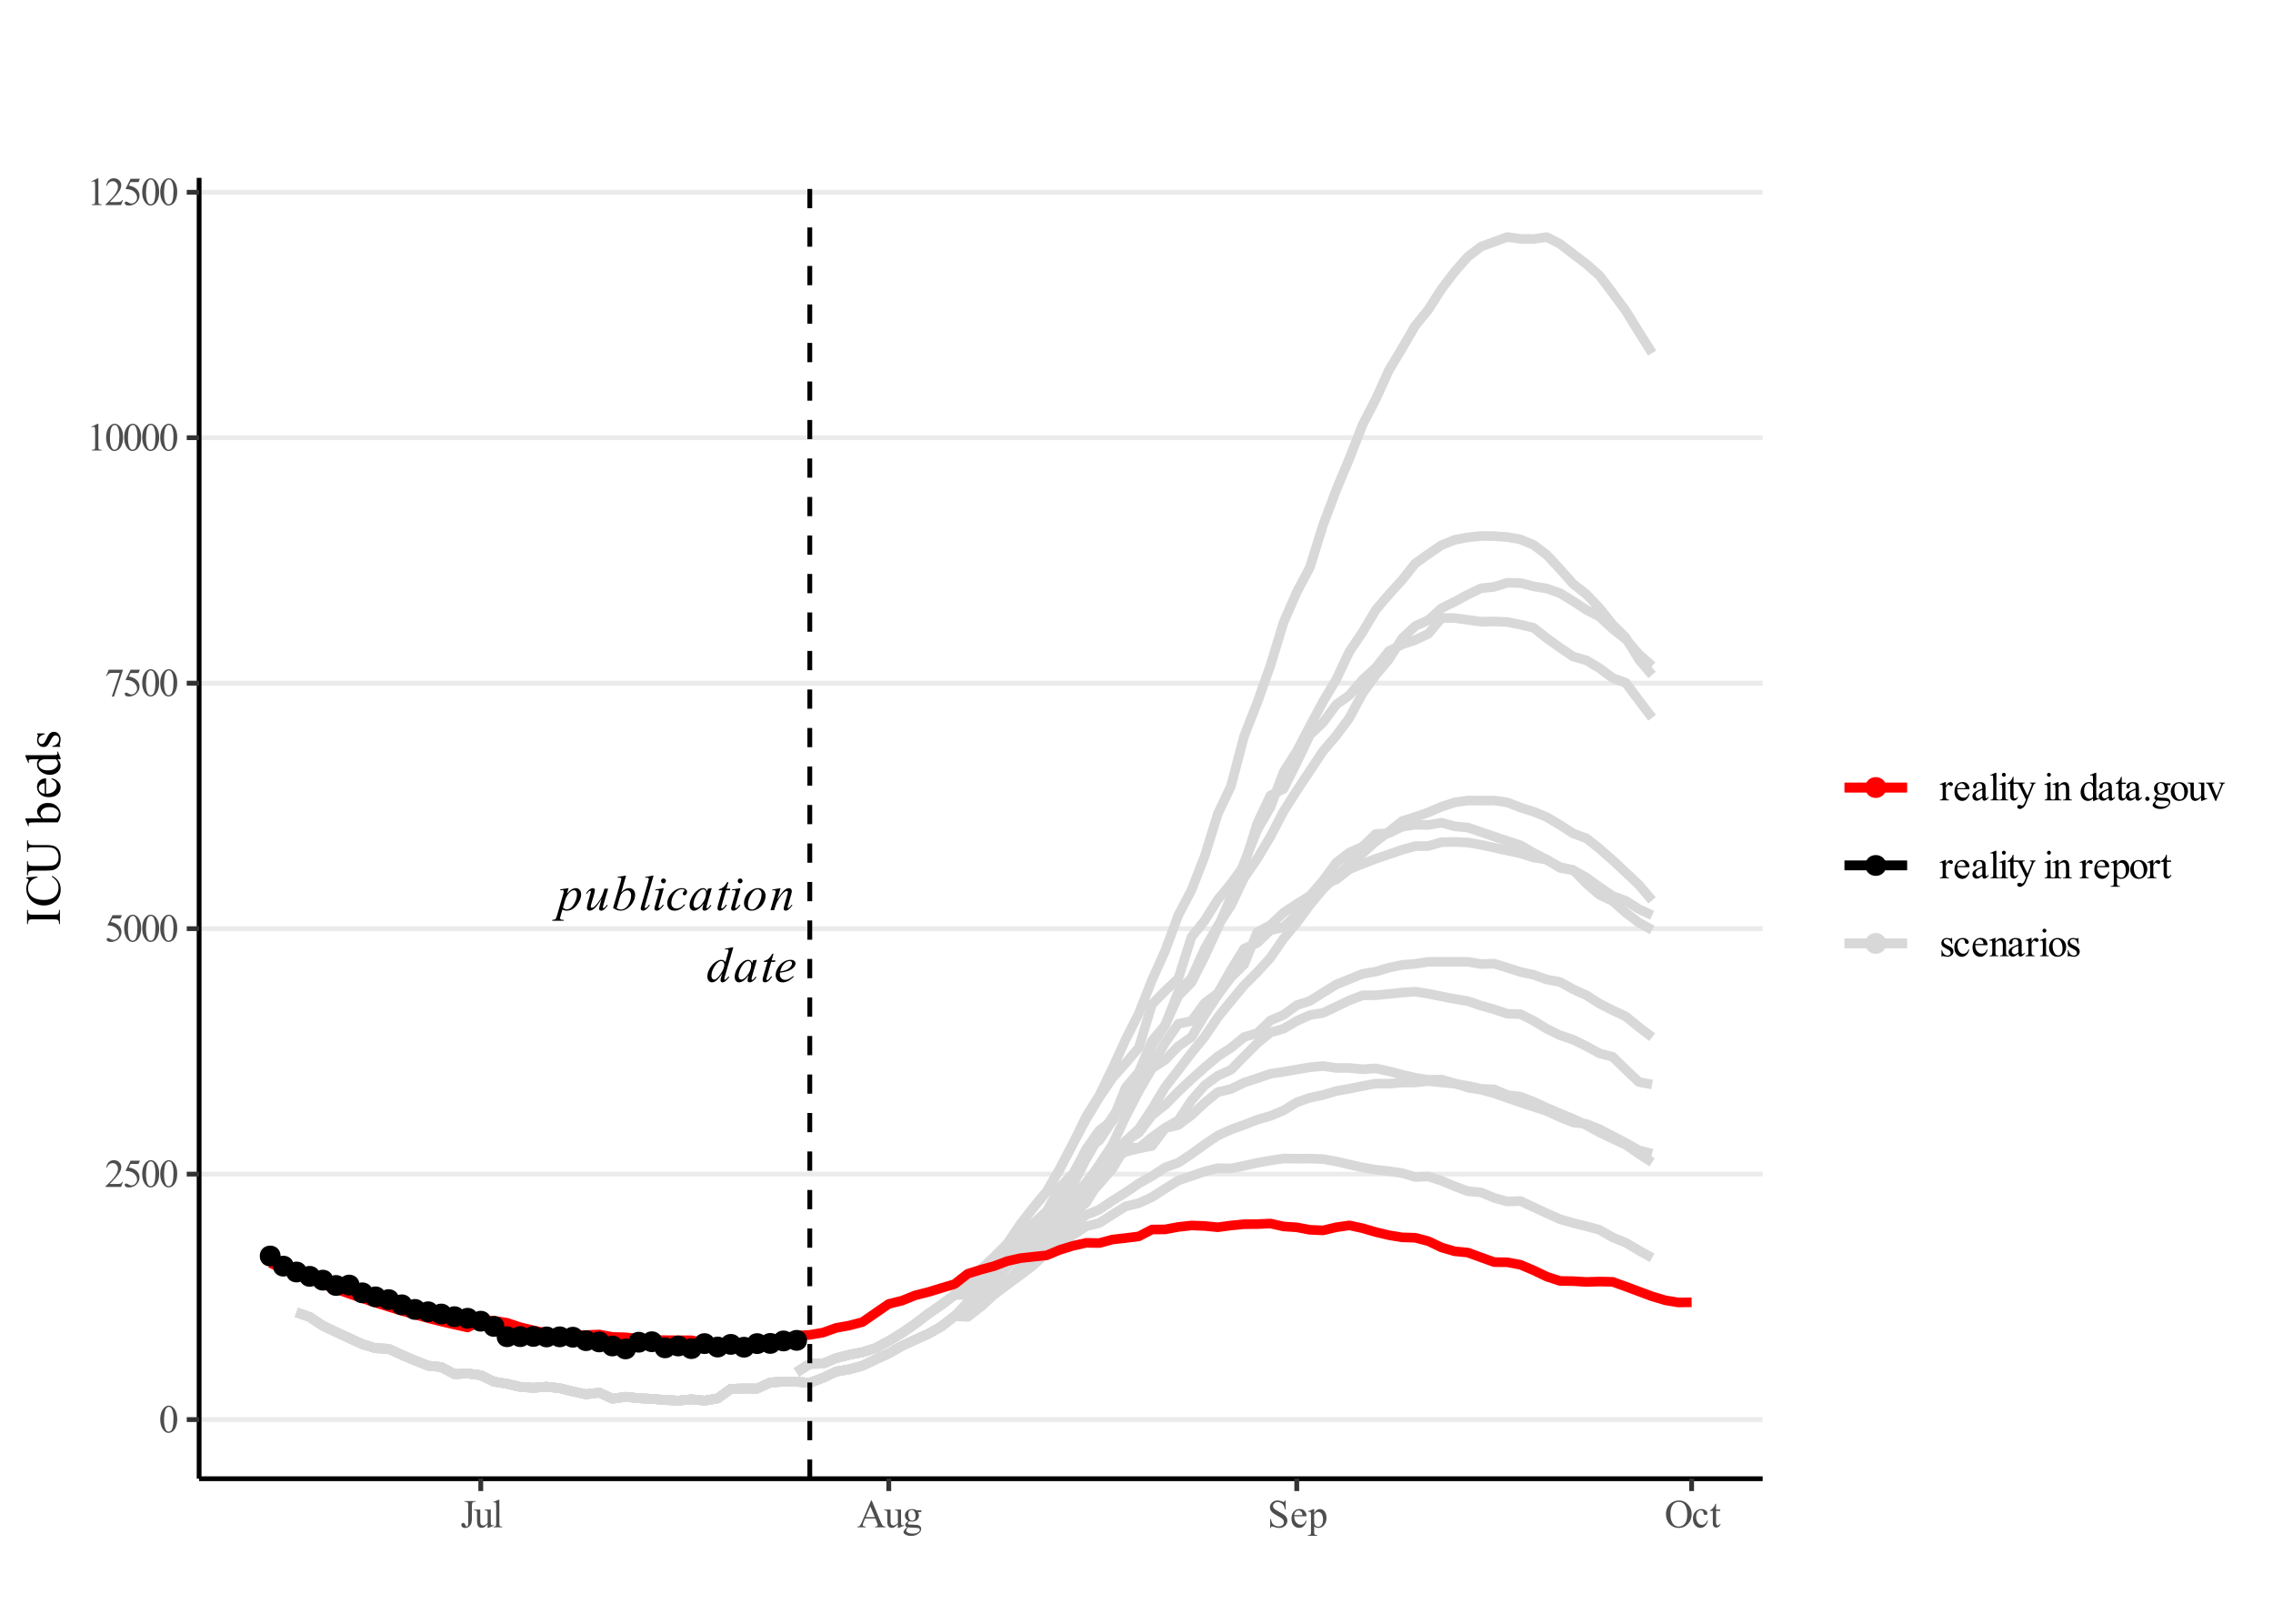 <?xml version="1.0" encoding="UTF-8"?>
<svg xmlns="http://www.w3.org/2000/svg" xmlns:xlink="http://www.w3.org/1999/xlink" width="504" height="360" viewBox="0 0 504 360">
<defs>
<g>
<g id="glyph-0-0">
<path d="M 1.531 0 L 1.531 -6.906 L 7.062 -6.906 L 7.062 0 Z M 1.703 -0.172 L 6.875 -0.172 L 6.875 -6.734 L 1.703 -6.734 Z M 1.703 -0.172 "/>
</g>
<g id="glyph-0-1">
<path d="M 2.438 -4.875 L 2.078 -3.641 C 2.461 -4.098 2.805 -4.414 3.109 -4.594 C 3.422 -4.781 3.738 -4.875 4.062 -4.875 C 4.383 -4.875 4.656 -4.75 4.875 -4.5 C 5.102 -4.25 5.219 -3.922 5.219 -3.516 C 5.219 -2.723 4.895 -1.914 4.25 -1.094 C 3.613 -0.281 2.863 0.125 2 0.125 C 1.82 0.125 1.664 0.102 1.531 0.062 C 1.395 0.031 1.238 -0.035 1.062 -0.141 L 0.672 1.25 C 0.586 1.52 0.547 1.695 0.547 1.781 C 0.547 1.863 0.566 1.93 0.609 1.984 C 0.648 2.047 0.719 2.086 0.812 2.109 C 0.906 2.141 1.094 2.156 1.375 2.156 L 1.328 2.359 L -1.219 2.359 L -1.172 2.156 C -0.828 2.145 -0.598 2.086 -0.484 1.984 C -0.367 1.891 -0.25 1.613 -0.125 1.156 L 1.25 -3.578 C 1.332 -3.867 1.375 -4.051 1.375 -4.125 C 1.375 -4.219 1.344 -4.289 1.281 -4.344 C 1.227 -4.406 1.145 -4.438 1.031 -4.438 C 0.926 -4.438 0.781 -4.422 0.594 -4.391 L 0.594 -4.609 Z M 1.188 -0.562 C 1.406 -0.301 1.707 -0.172 2.094 -0.172 C 2.281 -0.172 2.469 -0.223 2.656 -0.328 C 2.852 -0.43 3.039 -0.582 3.219 -0.781 C 3.406 -0.988 3.57 -1.227 3.719 -1.5 C 3.875 -1.77 4.008 -2.082 4.125 -2.438 C 4.238 -2.801 4.297 -3.16 4.297 -3.516 C 4.297 -3.805 4.227 -4.023 4.094 -4.172 C 3.969 -4.328 3.816 -4.406 3.641 -4.406 C 3.254 -4.406 2.867 -4.18 2.484 -3.734 C 2.109 -3.297 1.832 -2.773 1.656 -2.172 Z M 1.188 -0.562 "/>
</g>
<g id="glyph-0-2">
<path d="M 5.203 -4.75 L 4.266 -1.531 C 4.117 -1.051 4.047 -0.75 4.047 -0.625 C 4.047 -0.562 4.055 -0.516 4.078 -0.484 C 4.109 -0.453 4.145 -0.438 4.188 -0.438 C 4.238 -0.438 4.301 -0.461 4.375 -0.516 C 4.457 -0.578 4.645 -0.801 4.938 -1.188 L 5.109 -1.062 C 4.816 -0.613 4.523 -0.285 4.234 -0.078 C 4.035 0.055 3.844 0.125 3.656 0.125 C 3.52 0.125 3.41 0.082 3.328 0 C 3.242 -0.07 3.203 -0.172 3.203 -0.297 C 3.203 -0.422 3.227 -0.582 3.281 -0.781 C 3.332 -1.051 3.492 -1.629 3.766 -2.516 C 3.16 -1.516 2.648 -0.82 2.234 -0.438 C 1.828 -0.062 1.445 0.125 1.094 0.125 C 0.926 0.125 0.785 0.066 0.672 -0.047 C 0.555 -0.16 0.5 -0.305 0.5 -0.484 C 0.5 -0.754 0.578 -1.164 0.734 -1.719 L 1.203 -3.391 C 1.316 -3.785 1.375 -4.031 1.375 -4.125 C 1.375 -4.176 1.359 -4.211 1.328 -4.234 C 1.297 -4.266 1.266 -4.281 1.234 -4.281 C 1.148 -4.281 1.07 -4.254 1 -4.203 C 0.926 -4.148 0.754 -3.953 0.484 -3.609 L 0.328 -3.734 C 0.598 -4.148 0.883 -4.457 1.188 -4.656 C 1.414 -4.801 1.625 -4.875 1.812 -4.875 C 1.945 -4.875 2.055 -4.832 2.141 -4.75 C 2.223 -4.664 2.266 -4.555 2.266 -4.422 C 2.266 -4.234 2.195 -3.891 2.062 -3.391 L 1.547 -1.641 C 1.41 -1.172 1.344 -0.875 1.344 -0.75 C 1.344 -0.676 1.363 -0.617 1.406 -0.578 C 1.445 -0.535 1.504 -0.516 1.578 -0.516 C 1.703 -0.516 1.859 -0.57 2.047 -0.688 C 2.234 -0.812 2.488 -1.078 2.812 -1.484 C 3.133 -1.891 3.395 -2.27 3.594 -2.625 C 3.801 -2.988 4.023 -3.562 4.266 -4.344 L 4.375 -4.75 Z M 5.203 -4.75 "/>
</g>
<g id="glyph-0-3">
<path d="M 3.188 -7.672 L 2.125 -3.938 C 2.469 -4.301 2.77 -4.547 3.031 -4.672 C 3.289 -4.805 3.555 -4.875 3.828 -4.875 C 4.223 -4.875 4.547 -4.742 4.797 -4.484 C 5.055 -4.223 5.188 -3.867 5.188 -3.422 C 5.188 -2.836 5.02 -2.258 4.688 -1.688 C 4.352 -1.113 3.938 -0.664 3.438 -0.344 C 2.938 -0.031 2.445 0.125 1.969 0.125 C 1.426 0.125 0.867 -0.078 0.297 -0.484 L 1.938 -6.125 C 2.062 -6.562 2.125 -6.816 2.125 -6.891 C 2.125 -6.984 2.094 -7.055 2.031 -7.109 C 1.945 -7.172 1.828 -7.203 1.672 -7.203 C 1.586 -7.203 1.473 -7.188 1.328 -7.156 L 1.328 -7.375 Z M 1.094 -0.422 C 1.457 -0.223 1.773 -0.125 2.047 -0.125 C 2.367 -0.125 2.695 -0.238 3.031 -0.469 C 3.375 -0.695 3.672 -1.086 3.922 -1.641 C 4.172 -2.191 4.297 -2.75 4.297 -3.312 C 4.297 -3.645 4.211 -3.906 4.047 -4.094 C 3.879 -4.281 3.688 -4.375 3.469 -4.375 C 3.133 -4.375 2.805 -4.238 2.484 -3.969 C 2.16 -3.695 1.93 -3.32 1.797 -2.844 Z M 1.094 -0.422 "/>
</g>
<g id="glyph-0-4">
<path d="M 3.281 -7.672 L 1.438 -1.25 C 1.352 -0.926 1.312 -0.727 1.312 -0.656 C 1.312 -0.602 1.328 -0.555 1.359 -0.516 C 1.391 -0.484 1.43 -0.469 1.484 -0.469 C 1.547 -0.469 1.617 -0.5 1.703 -0.562 C 1.891 -0.707 2.086 -0.938 2.297 -1.25 L 2.453 -1.078 C 2.109 -0.598 1.797 -0.266 1.516 -0.078 C 1.297 0.055 1.094 0.125 0.906 0.125 C 0.77 0.125 0.656 0.078 0.562 -0.016 C 0.469 -0.109 0.422 -0.211 0.422 -0.328 C 0.422 -0.461 0.477 -0.727 0.594 -1.125 L 2.062 -6.188 C 2.176 -6.602 2.234 -6.844 2.234 -6.906 C 2.234 -6.988 2.195 -7.055 2.125 -7.109 C 2.062 -7.172 1.957 -7.203 1.812 -7.203 C 1.727 -7.203 1.602 -7.188 1.438 -7.156 L 1.438 -7.359 Z M 3.281 -7.672 "/>
</g>
<g id="glyph-0-5">
<path d="M 2.469 -7.016 C 2.625 -7.016 2.754 -6.961 2.859 -6.859 C 2.961 -6.754 3.016 -6.629 3.016 -6.484 C 3.016 -6.336 2.957 -6.207 2.844 -6.094 C 2.738 -5.988 2.613 -5.938 2.469 -5.938 C 2.32 -5.938 2.195 -5.988 2.094 -6.094 C 1.988 -6.207 1.938 -6.336 1.938 -6.484 C 1.938 -6.629 1.988 -6.754 2.094 -6.859 C 2.195 -6.961 2.32 -7.016 2.469 -7.016 Z M 2.547 -4.875 L 1.469 -1.094 C 1.395 -0.844 1.359 -0.691 1.359 -0.641 C 1.359 -0.586 1.375 -0.539 1.406 -0.5 C 1.445 -0.469 1.488 -0.453 1.531 -0.453 C 1.594 -0.453 1.66 -0.477 1.734 -0.531 C 1.93 -0.695 2.141 -0.926 2.359 -1.219 L 2.547 -1.094 C 2.297 -0.727 2.004 -0.414 1.672 -0.156 C 1.43 0.031 1.195 0.125 0.969 0.125 C 0.82 0.125 0.703 0.082 0.609 0 C 0.516 -0.094 0.469 -0.203 0.469 -0.328 C 0.469 -0.461 0.516 -0.688 0.609 -1 L 1.312 -3.422 C 1.426 -3.805 1.484 -4.051 1.484 -4.156 C 1.484 -4.238 1.453 -4.301 1.391 -4.344 C 1.336 -4.395 1.266 -4.422 1.172 -4.422 C 1.086 -4.422 0.922 -4.406 0.672 -4.375 L 0.672 -4.578 Z M 2.547 -4.875 "/>
</g>
<g id="glyph-0-6">
<path d="M 4.266 -1.172 C 3.898 -0.723 3.523 -0.395 3.141 -0.188 C 2.754 0.02 2.352 0.125 1.938 0.125 C 1.426 0.125 1.023 -0.016 0.734 -0.297 C 0.453 -0.586 0.312 -0.977 0.312 -1.469 C 0.312 -2.008 0.461 -2.547 0.766 -3.078 C 1.078 -3.617 1.492 -4.051 2.016 -4.375 C 2.535 -4.707 3.039 -4.875 3.531 -4.875 C 3.926 -4.875 4.219 -4.789 4.406 -4.625 C 4.602 -4.469 4.703 -4.27 4.703 -4.031 C 4.703 -3.812 4.633 -3.625 4.5 -3.469 C 4.406 -3.344 4.281 -3.281 4.125 -3.281 C 4.02 -3.281 3.93 -3.316 3.859 -3.391 C 3.785 -3.461 3.75 -3.551 3.75 -3.656 C 3.75 -3.727 3.758 -3.789 3.781 -3.844 C 3.812 -3.906 3.867 -3.973 3.953 -4.047 C 4.035 -4.129 4.082 -4.188 4.094 -4.219 C 4.113 -4.258 4.125 -4.301 4.125 -4.344 C 4.125 -4.414 4.094 -4.477 4.031 -4.531 C 3.926 -4.602 3.781 -4.641 3.594 -4.641 C 3.238 -4.641 2.883 -4.516 2.531 -4.266 C 2.188 -4.016 1.895 -3.66 1.656 -3.203 C 1.363 -2.648 1.219 -2.098 1.219 -1.547 C 1.219 -1.18 1.32 -0.891 1.531 -0.672 C 1.738 -0.461 2.02 -0.359 2.375 -0.359 C 2.656 -0.359 2.93 -0.426 3.203 -0.562 C 3.473 -0.695 3.773 -0.945 4.109 -1.312 Z M 4.266 -1.172 "/>
</g>
<g id="glyph-0-7">
<path d="M 5.188 -4.875 L 4.125 -1.219 L 4.016 -0.734 C 4.004 -0.68 4 -0.641 4 -0.609 C 4 -0.555 4.016 -0.508 4.047 -0.469 C 4.078 -0.438 4.113 -0.422 4.156 -0.422 C 4.207 -0.422 4.27 -0.445 4.344 -0.5 C 4.477 -0.602 4.664 -0.82 4.906 -1.156 L 5.094 -1.016 C 4.844 -0.641 4.582 -0.352 4.312 -0.156 C 4.051 0.031 3.812 0.125 3.594 0.125 C 3.438 0.125 3.316 0.082 3.234 0 C 3.16 -0.07 3.125 -0.18 3.125 -0.328 C 3.125 -0.504 3.164 -0.734 3.25 -1.016 L 3.359 -1.422 C 2.891 -0.805 2.457 -0.379 2.062 -0.141 C 1.781 0.035 1.5 0.125 1.219 0.125 C 0.957 0.125 0.734 0.02 0.547 -0.188 C 0.359 -0.406 0.266 -0.707 0.266 -1.094 C 0.266 -1.664 0.438 -2.27 0.781 -2.906 C 1.125 -3.539 1.555 -4.047 2.078 -4.422 C 2.492 -4.723 2.883 -4.875 3.25 -4.875 C 3.469 -4.875 3.648 -4.816 3.797 -4.703 C 3.941 -4.586 4.051 -4.398 4.125 -4.141 L 4.328 -4.75 Z M 3.266 -4.594 C 3.035 -4.594 2.789 -4.488 2.531 -4.281 C 2.164 -3.969 1.836 -3.508 1.547 -2.906 C 1.266 -2.312 1.125 -1.773 1.125 -1.297 C 1.125 -1.047 1.18 -0.848 1.297 -0.703 C 1.422 -0.566 1.562 -0.5 1.719 -0.5 C 2.113 -0.5 2.539 -0.785 3 -1.359 C 3.613 -2.129 3.922 -2.922 3.922 -3.734 C 3.922 -4.035 3.863 -4.254 3.75 -4.391 C 3.633 -4.523 3.473 -4.594 3.266 -4.594 Z M 3.266 -4.594 "/>
</g>
<g id="glyph-0-8">
<path d="M 2.875 -6.219 L 2.453 -4.75 L 3.297 -4.75 L 3.203 -4.406 L 2.359 -4.406 L 1.438 -1.234 C 1.332 -0.891 1.281 -0.664 1.281 -0.562 C 1.281 -0.5 1.297 -0.453 1.328 -0.422 C 1.359 -0.391 1.391 -0.375 1.422 -0.375 C 1.516 -0.375 1.633 -0.438 1.781 -0.562 C 1.875 -0.633 2.066 -0.859 2.359 -1.234 L 2.547 -1.094 C 2.211 -0.613 1.898 -0.273 1.609 -0.078 C 1.398 0.055 1.195 0.125 1 0.125 C 0.832 0.125 0.695 0.078 0.594 -0.016 C 0.5 -0.117 0.453 -0.25 0.453 -0.406 C 0.453 -0.594 0.508 -0.891 0.625 -1.297 L 1.531 -4.406 L 0.719 -4.406 L 0.766 -4.625 C 1.16 -4.727 1.488 -4.883 1.75 -5.094 C 2.008 -5.312 2.301 -5.688 2.625 -6.219 Z M 2.875 -6.219 "/>
</g>
<g id="glyph-0-9">
<path d="M 5.109 -3.188 C 5.109 -2.656 4.961 -2.125 4.672 -1.594 C 4.391 -1.062 3.992 -0.641 3.484 -0.328 C 2.973 -0.023 2.477 0.125 2 0.125 C 1.5 0.125 1.094 -0.031 0.781 -0.344 C 0.477 -0.656 0.328 -1.062 0.328 -1.562 C 0.328 -2.094 0.477 -2.625 0.781 -3.156 C 1.082 -3.688 1.488 -4.102 2 -4.406 C 2.508 -4.719 3 -4.875 3.469 -4.875 C 3.945 -4.875 4.336 -4.719 4.641 -4.406 C 4.953 -4.094 5.109 -3.688 5.109 -3.188 Z M 4.219 -3.562 C 4.219 -3.895 4.133 -4.148 3.969 -4.328 C 3.801 -4.504 3.586 -4.594 3.328 -4.594 C 2.805 -4.594 2.32 -4.211 1.875 -3.453 C 1.426 -2.703 1.203 -1.953 1.203 -1.203 C 1.203 -0.867 1.285 -0.609 1.453 -0.422 C 1.629 -0.234 1.852 -0.141 2.125 -0.141 C 2.625 -0.141 3.098 -0.516 3.547 -1.266 C 3.992 -2.023 4.219 -2.789 4.219 -3.562 Z M 4.219 -3.562 "/>
</g>
<g id="glyph-0-10">
<path d="M 2.438 -4.875 L 1.719 -2.422 C 2.395 -3.43 2.91 -4.094 3.266 -4.406 C 3.617 -4.719 3.961 -4.875 4.297 -4.875 C 4.473 -4.875 4.617 -4.816 4.734 -4.703 C 4.859 -4.586 4.922 -4.43 4.922 -4.234 C 4.922 -4.023 4.867 -3.738 4.766 -3.375 L 4.109 -1.109 C 4.023 -0.848 3.984 -0.688 3.984 -0.625 C 3.984 -0.57 4 -0.531 4.031 -0.5 C 4.062 -0.469 4.094 -0.453 4.125 -0.453 C 4.164 -0.453 4.219 -0.473 4.281 -0.516 C 4.469 -0.672 4.676 -0.898 4.906 -1.203 L 5.078 -1.109 C 4.742 -0.629 4.426 -0.285 4.125 -0.078 C 3.914 0.055 3.727 0.125 3.562 0.125 C 3.426 0.125 3.316 0.082 3.234 0 C 3.16 -0.07 3.125 -0.176 3.125 -0.312 C 3.125 -0.488 3.188 -0.785 3.312 -1.203 L 3.938 -3.375 C 4.02 -3.645 4.062 -3.852 4.062 -4 C 4.062 -4.07 4.035 -4.129 3.984 -4.172 C 3.941 -4.223 3.883 -4.25 3.812 -4.25 C 3.707 -4.25 3.586 -4.207 3.453 -4.125 C 3.18 -3.957 2.898 -3.688 2.609 -3.312 C 2.328 -2.945 2.023 -2.473 1.703 -1.891 C 1.535 -1.586 1.398 -1.254 1.297 -0.891 L 1.016 0 L 0.203 0 L 1.188 -3.375 C 1.301 -3.781 1.359 -4.023 1.359 -4.109 C 1.359 -4.191 1.328 -4.258 1.266 -4.312 C 1.203 -4.375 1.125 -4.406 1.031 -4.406 C 0.988 -4.406 0.914 -4.398 0.812 -4.391 L 0.609 -4.359 L 0.578 -4.547 Z M 2.438 -4.875 "/>
</g>
<g id="glyph-0-11">
<path d="M 5.969 -7.672 L 4.125 -1.312 C 4.02 -0.957 3.969 -0.727 3.969 -0.625 C 3.969 -0.594 3.984 -0.555 4.016 -0.516 C 4.047 -0.484 4.078 -0.469 4.109 -0.469 C 4.16 -0.469 4.219 -0.492 4.281 -0.547 C 4.395 -0.629 4.598 -0.844 4.891 -1.188 L 5.078 -1.078 C 4.816 -0.723 4.551 -0.43 4.281 -0.203 C 4.02 0.016 3.773 0.125 3.547 0.125 C 3.422 0.125 3.316 0.082 3.234 0 C 3.16 -0.082 3.125 -0.203 3.125 -0.359 C 3.125 -0.566 3.18 -0.844 3.297 -1.188 L 3.5 -1.859 C 2.977 -1.055 2.504 -0.5 2.078 -0.188 C 1.785 0.02 1.504 0.125 1.234 0.125 C 0.953 0.125 0.707 0.004 0.5 -0.234 C 0.301 -0.473 0.203 -0.801 0.203 -1.219 C 0.203 -1.758 0.375 -2.332 0.719 -2.938 C 1.062 -3.539 1.516 -4.035 2.078 -4.422 C 2.516 -4.723 2.922 -4.875 3.297 -4.875 C 3.492 -4.875 3.66 -4.832 3.797 -4.75 C 3.93 -4.676 4.07 -4.551 4.219 -4.375 L 4.734 -6.25 C 4.773 -6.383 4.812 -6.488 4.844 -6.562 C 4.883 -6.707 4.906 -6.828 4.906 -6.922 C 4.906 -6.992 4.879 -7.055 4.828 -7.109 C 4.742 -7.172 4.645 -7.203 4.531 -7.203 C 4.445 -7.203 4.312 -7.188 4.125 -7.156 L 4.125 -7.359 Z M 3.969 -3.844 C 3.969 -4.07 3.898 -4.254 3.766 -4.391 C 3.641 -4.535 3.473 -4.609 3.266 -4.609 C 2.816 -4.609 2.344 -4.234 1.844 -3.484 C 1.352 -2.734 1.109 -2.02 1.109 -1.344 C 1.109 -1.07 1.164 -0.863 1.281 -0.719 C 1.406 -0.57 1.551 -0.5 1.719 -0.5 C 2.094 -0.5 2.562 -0.906 3.125 -1.719 C 3.688 -2.531 3.969 -3.238 3.969 -3.844 Z M 3.969 -3.844 "/>
</g>
<g id="glyph-0-12">
<path d="M 1.312 -2.031 C 1.289 -1.852 1.281 -1.703 1.281 -1.578 C 1.281 -1.266 1.391 -0.992 1.609 -0.766 C 1.836 -0.547 2.113 -0.438 2.438 -0.438 C 2.695 -0.438 2.945 -0.488 3.188 -0.594 C 3.426 -0.695 3.781 -0.93 4.25 -1.297 L 4.375 -1.141 C 3.52 -0.297 2.707 0.125 1.938 0.125 C 1.406 0.125 1.004 -0.035 0.734 -0.359 C 0.473 -0.691 0.344 -1.062 0.344 -1.469 C 0.344 -2 0.508 -2.547 0.844 -3.109 C 1.176 -3.672 1.594 -4.102 2.094 -4.406 C 2.594 -4.719 3.102 -4.875 3.625 -4.875 C 4.008 -4.875 4.289 -4.797 4.469 -4.641 C 4.656 -4.492 4.75 -4.312 4.75 -4.094 C 4.75 -3.801 4.629 -3.516 4.391 -3.234 C 4.078 -2.879 3.617 -2.594 3.016 -2.375 C 2.609 -2.227 2.039 -2.113 1.312 -2.031 Z M 1.359 -2.297 C 1.891 -2.359 2.32 -2.461 2.656 -2.609 C 3.094 -2.805 3.422 -3.039 3.641 -3.312 C 3.867 -3.594 3.984 -3.859 3.984 -4.109 C 3.984 -4.254 3.93 -4.375 3.828 -4.469 C 3.734 -4.562 3.602 -4.609 3.438 -4.609 C 3.062 -4.609 2.664 -4.41 2.25 -4.016 C 1.844 -3.629 1.547 -3.055 1.359 -2.297 Z M 1.359 -2.297 "/>
</g>
<g id="glyph-1-0">
<path d="M 1.219 0 L 1.219 -5.5 L 5.625 -5.5 L 5.625 0 Z M 1.359 -0.141 L 5.484 -0.141 L 5.484 -5.359 L 1.359 -5.359 Z M 1.359 -0.141 "/>
</g>
<g id="glyph-1-1">
<path d="M 0.312 -2.875 C 0.312 -3.539 0.41 -4.113 0.609 -4.594 C 0.816 -5.07 1.086 -5.43 1.422 -5.672 C 1.672 -5.848 1.938 -5.938 2.219 -5.938 C 2.664 -5.938 3.066 -5.711 3.422 -5.266 C 3.859 -4.703 4.078 -3.938 4.078 -2.969 C 4.078 -2.289 3.977 -1.711 3.781 -1.234 C 3.594 -0.766 3.348 -0.422 3.047 -0.203 C 2.742 0.004 2.453 0.109 2.172 0.109 C 1.617 0.109 1.156 -0.219 0.781 -0.875 C 0.469 -1.426 0.312 -2.094 0.312 -2.875 Z M 1.156 -2.766 C 1.156 -1.961 1.254 -1.312 1.453 -0.812 C 1.617 -0.383 1.863 -0.172 2.188 -0.172 C 2.344 -0.172 2.504 -0.238 2.672 -0.375 C 2.836 -0.508 2.961 -0.742 3.047 -1.078 C 3.18 -1.566 3.25 -2.258 3.25 -3.156 C 3.25 -3.82 3.176 -4.375 3.031 -4.812 C 2.926 -5.145 2.797 -5.379 2.641 -5.516 C 2.523 -5.609 2.383 -5.656 2.219 -5.656 C 2.02 -5.656 1.844 -5.57 1.688 -5.406 C 1.488 -5.164 1.348 -4.789 1.266 -4.281 C 1.191 -3.77 1.156 -3.266 1.156 -2.766 Z M 1.156 -2.766 "/>
</g>
<g id="glyph-1-2">
<path d="M 4.031 -1.125 L 3.625 0 L 0.188 0 L 0.188 -0.156 C 1.195 -1.082 1.906 -1.836 2.312 -2.422 C 2.727 -3.004 2.938 -3.535 2.938 -4.016 C 2.938 -4.391 2.82 -4.691 2.594 -4.922 C 2.375 -5.16 2.109 -5.281 1.797 -5.281 C 1.504 -5.281 1.242 -5.195 1.016 -5.031 C 0.785 -4.863 0.617 -4.617 0.516 -4.297 L 0.359 -4.297 C 0.43 -4.828 0.613 -5.234 0.906 -5.516 C 1.207 -5.797 1.578 -5.938 2.016 -5.938 C 2.492 -5.938 2.891 -5.785 3.203 -5.484 C 3.516 -5.18 3.672 -4.828 3.672 -4.422 C 3.672 -4.117 3.602 -3.82 3.469 -3.531 C 3.258 -3.062 2.914 -2.57 2.438 -2.062 C 1.727 -1.281 1.285 -0.812 1.109 -0.656 L 2.625 -0.656 C 2.938 -0.656 3.156 -0.664 3.281 -0.688 C 3.406 -0.707 3.516 -0.75 3.609 -0.812 C 3.711 -0.883 3.801 -0.988 3.875 -1.125 Z M 4.031 -1.125 "/>
</g>
<g id="glyph-1-3">
<path d="M 3.812 -5.828 L 3.484 -5.094 L 1.734 -5.094 L 1.344 -4.312 C 2.102 -4.195 2.707 -3.914 3.156 -3.469 C 3.531 -3.07 3.719 -2.613 3.719 -2.094 C 3.719 -1.781 3.656 -1.492 3.531 -1.234 C 3.406 -0.973 3.25 -0.75 3.062 -0.562 C 2.875 -0.383 2.664 -0.242 2.438 -0.141 C 2.102 0.023 1.766 0.109 1.422 0.109 C 1.066 0.109 0.812 0.051 0.656 -0.062 C 0.5 -0.188 0.422 -0.32 0.422 -0.469 C 0.422 -0.551 0.453 -0.617 0.516 -0.672 C 0.586 -0.734 0.672 -0.766 0.766 -0.766 C 0.836 -0.766 0.898 -0.754 0.953 -0.734 C 1.016 -0.711 1.113 -0.656 1.25 -0.562 C 1.469 -0.414 1.688 -0.344 1.906 -0.344 C 2.238 -0.344 2.531 -0.469 2.781 -0.719 C 3.039 -0.969 3.172 -1.273 3.172 -1.641 C 3.172 -1.992 3.055 -2.32 2.828 -2.625 C 2.598 -2.938 2.285 -3.176 1.891 -3.344 C 1.578 -3.469 1.148 -3.539 0.609 -3.562 L 1.734 -5.828 Z M 3.812 -5.828 "/>
</g>
<g id="glyph-1-4">
<path d="M 0.891 -5.828 L 4 -5.828 L 4 -5.656 L 2.062 0.125 L 1.578 0.125 L 3.328 -5.125 L 1.719 -5.125 C 1.395 -5.125 1.164 -5.086 1.031 -5.016 C 0.789 -4.879 0.598 -4.676 0.453 -4.406 L 0.328 -4.453 Z M 0.891 -5.828 "/>
</g>
<g id="glyph-1-5">
<path d="M 1.031 -5.25 L 2.453 -5.938 L 2.594 -5.938 L 2.594 -1.031 C 2.594 -0.695 2.602 -0.488 2.625 -0.406 C 2.656 -0.332 2.711 -0.273 2.797 -0.234 C 2.879 -0.191 3.055 -0.164 3.328 -0.156 L 3.328 0 L 1.141 0 L 1.141 -0.156 C 1.41 -0.164 1.582 -0.191 1.656 -0.234 C 1.738 -0.273 1.797 -0.328 1.828 -0.391 C 1.859 -0.461 1.875 -0.676 1.875 -1.031 L 1.875 -4.172 C 1.875 -4.598 1.863 -4.867 1.844 -4.984 C 1.82 -5.078 1.785 -5.145 1.734 -5.188 C 1.68 -5.227 1.613 -5.25 1.531 -5.25 C 1.426 -5.25 1.281 -5.207 1.094 -5.125 Z M 1.031 -5.25 "/>
</g>
<g id="glyph-1-6">
<path d="M 0.875 -5.672 L 0.875 -5.828 L 3.375 -5.828 L 3.375 -5.672 L 3.156 -5.672 C 2.926 -5.672 2.754 -5.598 2.641 -5.453 C 2.566 -5.359 2.531 -5.141 2.531 -4.797 L 2.531 -1.953 C 2.531 -1.504 2.484 -1.145 2.391 -0.875 C 2.297 -0.602 2.129 -0.363 1.891 -0.156 C 1.66 0.039 1.379 0.141 1.047 0.141 C 0.773 0.141 0.562 0.07 0.406 -0.062 C 0.258 -0.195 0.188 -0.352 0.188 -0.531 C 0.188 -0.664 0.219 -0.77 0.281 -0.844 C 0.375 -0.926 0.488 -0.969 0.625 -0.969 C 0.707 -0.969 0.785 -0.938 0.859 -0.875 C 0.93 -0.82 1.023 -0.664 1.141 -0.406 C 1.203 -0.25 1.285 -0.172 1.391 -0.172 C 1.473 -0.172 1.547 -0.219 1.609 -0.312 C 1.68 -0.406 1.719 -0.57 1.719 -0.812 L 1.719 -4.797 C 1.719 -5.086 1.695 -5.281 1.656 -5.375 C 1.625 -5.445 1.566 -5.508 1.484 -5.562 C 1.359 -5.633 1.227 -5.672 1.094 -5.672 Z M 0.875 -5.672 "/>
</g>
<g id="glyph-1-7">
<path d="M 3.719 -3.938 L 3.719 -1.547 C 3.719 -1.098 3.727 -0.82 3.75 -0.719 C 3.77 -0.613 3.805 -0.539 3.859 -0.5 C 3.91 -0.457 3.969 -0.438 4.031 -0.438 C 4.113 -0.438 4.211 -0.461 4.328 -0.516 L 4.391 -0.359 L 3.203 0.125 L 3.016 0.125 L 3.016 -0.719 C 2.68 -0.344 2.422 -0.109 2.234 -0.016 C 2.055 0.078 1.867 0.125 1.672 0.125 C 1.453 0.125 1.258 0.062 1.094 -0.062 C 0.938 -0.195 0.828 -0.363 0.766 -0.562 C 0.703 -0.758 0.672 -1.039 0.672 -1.406 L 0.672 -3.172 C 0.672 -3.359 0.648 -3.484 0.609 -3.547 C 0.566 -3.617 0.504 -3.676 0.422 -3.719 C 0.348 -3.758 0.211 -3.781 0.016 -3.781 L 0.016 -3.938 L 1.391 -3.938 L 1.391 -1.297 C 1.391 -0.93 1.453 -0.691 1.578 -0.578 C 1.703 -0.461 1.859 -0.406 2.047 -0.406 C 2.16 -0.406 2.297 -0.441 2.453 -0.516 C 2.609 -0.598 2.797 -0.75 3.016 -0.969 L 3.016 -3.203 C 3.016 -3.422 2.973 -3.566 2.891 -3.641 C 2.805 -3.723 2.641 -3.77 2.391 -3.781 L 2.391 -3.938 Z M 3.719 -3.938 "/>
</g>
<g id="glyph-1-8">
<path d="M 1.625 -6.109 L 1.625 -0.891 C 1.625 -0.641 1.641 -0.473 1.672 -0.391 C 1.711 -0.316 1.77 -0.258 1.844 -0.219 C 1.914 -0.176 2.055 -0.156 2.266 -0.156 L 2.266 0 L 0.328 0 L 0.328 -0.156 C 0.516 -0.156 0.641 -0.172 0.703 -0.203 C 0.766 -0.242 0.816 -0.305 0.859 -0.391 C 0.898 -0.484 0.922 -0.648 0.922 -0.891 L 0.922 -4.469 C 0.922 -4.906 0.91 -5.176 0.891 -5.281 C 0.867 -5.383 0.832 -5.453 0.781 -5.484 C 0.738 -5.523 0.688 -5.547 0.625 -5.547 C 0.539 -5.547 0.441 -5.523 0.328 -5.484 L 0.266 -5.625 L 1.438 -6.109 Z M 1.625 -6.109 "/>
</g>
<g id="glyph-1-9">
<path d="M 4.031 -1.953 L 1.766 -1.953 L 1.375 -1.031 C 1.281 -0.801 1.234 -0.633 1.234 -0.531 C 1.234 -0.438 1.273 -0.352 1.359 -0.281 C 1.441 -0.219 1.625 -0.176 1.906 -0.156 L 1.906 0 L 0.062 0 L 0.062 -0.156 C 0.312 -0.195 0.473 -0.254 0.547 -0.328 C 0.691 -0.461 0.852 -0.738 1.031 -1.156 L 3.078 -5.953 L 3.219 -5.953 L 5.25 -1.109 C 5.414 -0.723 5.562 -0.473 5.688 -0.359 C 5.82 -0.242 6.008 -0.176 6.25 -0.156 L 6.25 0 L 3.953 0 L 3.953 -0.156 C 4.18 -0.164 4.336 -0.203 4.422 -0.266 C 4.504 -0.336 4.547 -0.422 4.547 -0.516 C 4.547 -0.641 4.488 -0.836 4.375 -1.109 Z M 3.906 -2.266 L 2.922 -4.625 L 1.906 -2.266 Z M 3.906 -2.266 "/>
</g>
<g id="glyph-1-10">
<path d="M 1.328 -1.438 C 1.086 -1.551 0.898 -1.711 0.766 -1.922 C 0.641 -2.129 0.578 -2.363 0.578 -2.625 C 0.578 -3.008 0.723 -3.344 1.016 -3.625 C 1.305 -3.906 1.68 -4.047 2.141 -4.047 C 2.516 -4.047 2.844 -3.957 3.125 -3.781 L 3.953 -3.781 C 4.078 -3.781 4.148 -3.773 4.172 -3.766 C 4.191 -3.754 4.207 -3.742 4.219 -3.734 C 4.227 -3.703 4.234 -3.656 4.234 -3.594 C 4.234 -3.52 4.227 -3.469 4.219 -3.438 C 4.207 -3.426 4.191 -3.414 4.172 -3.406 C 4.148 -3.395 4.078 -3.391 3.953 -3.391 L 3.438 -3.391 C 3.602 -3.18 3.688 -2.914 3.688 -2.594 C 3.688 -2.227 3.547 -1.914 3.266 -1.656 C 2.984 -1.395 2.609 -1.266 2.141 -1.266 C 1.941 -1.266 1.738 -1.297 1.531 -1.359 C 1.406 -1.242 1.32 -1.145 1.281 -1.062 C 1.238 -0.977 1.219 -0.91 1.219 -0.859 C 1.219 -0.805 1.238 -0.758 1.281 -0.719 C 1.332 -0.676 1.426 -0.645 1.562 -0.625 C 1.645 -0.602 1.848 -0.594 2.172 -0.594 C 2.754 -0.57 3.133 -0.551 3.312 -0.531 C 3.582 -0.488 3.797 -0.383 3.953 -0.219 C 4.109 -0.062 4.188 0.129 4.188 0.359 C 4.188 0.68 4.035 0.984 3.734 1.266 C 3.285 1.691 2.703 1.906 1.984 1.906 C 1.43 1.906 0.961 1.781 0.578 1.531 C 0.367 1.383 0.266 1.234 0.266 1.078 C 0.266 1.004 0.281 0.938 0.312 0.875 C 0.352 0.77 0.453 0.617 0.609 0.422 C 0.629 0.398 0.773 0.25 1.047 -0.031 C 0.898 -0.125 0.797 -0.203 0.734 -0.266 C 0.672 -0.336 0.641 -0.422 0.641 -0.516 C 0.641 -0.609 0.68 -0.723 0.766 -0.859 C 0.848 -0.992 1.035 -1.188 1.328 -1.438 Z M 2.078 -3.844 C 1.859 -3.844 1.676 -3.758 1.531 -3.594 C 1.395 -3.426 1.328 -3.164 1.328 -2.812 C 1.328 -2.363 1.426 -2.016 1.625 -1.766 C 1.77 -1.578 1.957 -1.484 2.188 -1.484 C 2.406 -1.484 2.582 -1.562 2.719 -1.719 C 2.863 -1.883 2.938 -2.141 2.938 -2.484 C 2.938 -2.941 2.836 -3.301 2.641 -3.562 C 2.492 -3.75 2.305 -3.844 2.078 -3.844 Z M 1.281 0 C 1.145 0.145 1.039 0.281 0.969 0.406 C 0.906 0.531 0.875 0.645 0.875 0.75 C 0.875 0.895 0.957 1.016 1.125 1.109 C 1.414 1.297 1.828 1.391 2.359 1.391 C 2.879 1.391 3.258 1.297 3.5 1.109 C 3.75 0.93 3.875 0.738 3.875 0.531 C 3.875 0.383 3.801 0.273 3.656 0.203 C 3.508 0.141 3.211 0.102 2.766 0.094 C 2.117 0.082 1.625 0.051 1.281 0 Z M 1.281 0 "/>
</g>
<g id="glyph-1-11">
<path d="M 4.031 -5.953 L 4.031 -3.938 L 3.875 -3.938 C 3.82 -4.32 3.727 -4.629 3.594 -4.859 C 3.457 -5.086 3.266 -5.27 3.016 -5.406 C 2.773 -5.539 2.523 -5.609 2.266 -5.609 C 1.961 -5.609 1.711 -5.516 1.516 -5.328 C 1.328 -5.148 1.234 -4.945 1.234 -4.719 C 1.234 -4.539 1.297 -4.379 1.422 -4.234 C 1.598 -4.016 2.02 -3.727 2.688 -3.375 C 3.227 -3.082 3.598 -2.859 3.797 -2.703 C 3.992 -2.547 4.145 -2.359 4.25 -2.141 C 4.363 -1.93 4.422 -1.711 4.422 -1.484 C 4.422 -1.047 4.25 -0.664 3.906 -0.344 C 3.562 -0.02 3.117 0.141 2.578 0.141 C 2.41 0.141 2.254 0.125 2.109 0.094 C 2.016 0.082 1.828 0.031 1.547 -0.062 C 1.273 -0.156 1.102 -0.203 1.031 -0.203 C 0.957 -0.203 0.898 -0.176 0.859 -0.125 C 0.816 -0.082 0.785 0.004 0.766 0.141 L 0.609 0.141 L 0.609 -1.859 L 0.766 -1.859 C 0.836 -1.441 0.938 -1.129 1.062 -0.922 C 1.188 -0.711 1.379 -0.539 1.641 -0.406 C 1.898 -0.27 2.188 -0.203 2.5 -0.203 C 2.852 -0.203 3.133 -0.297 3.344 -0.484 C 3.551 -0.672 3.656 -0.895 3.656 -1.156 C 3.656 -1.301 3.613 -1.445 3.531 -1.594 C 3.457 -1.738 3.336 -1.875 3.172 -2 C 3.055 -2.082 2.75 -2.266 2.25 -2.547 C 1.75 -2.828 1.395 -3.051 1.188 -3.219 C 0.977 -3.383 0.816 -3.566 0.703 -3.766 C 0.598 -3.961 0.547 -4.18 0.547 -4.422 C 0.547 -4.836 0.707 -5.195 1.031 -5.5 C 1.352 -5.801 1.758 -5.953 2.25 -5.953 C 2.562 -5.953 2.891 -5.879 3.234 -5.734 C 3.398 -5.66 3.516 -5.625 3.578 -5.625 C 3.648 -5.625 3.707 -5.645 3.75 -5.688 C 3.801 -5.727 3.844 -5.816 3.875 -5.953 Z M 4.031 -5.953 "/>
</g>
<g id="glyph-1-12">
<path d="M 0.938 -2.453 C 0.938 -1.867 1.078 -1.41 1.359 -1.078 C 1.648 -0.742 1.988 -0.578 2.375 -0.578 C 2.625 -0.578 2.844 -0.645 3.031 -0.781 C 3.227 -0.926 3.391 -1.172 3.516 -1.516 L 3.656 -1.438 C 3.594 -1.039 3.414 -0.68 3.125 -0.359 C 2.844 -0.035 2.484 0.125 2.047 0.125 C 1.566 0.125 1.16 -0.055 0.828 -0.422 C 0.492 -0.797 0.328 -1.297 0.328 -1.922 C 0.328 -2.586 0.5 -3.109 0.844 -3.484 C 1.188 -3.867 1.617 -4.062 2.141 -4.062 C 2.586 -4.062 2.953 -3.914 3.234 -3.625 C 3.516 -3.332 3.656 -2.941 3.656 -2.453 Z M 0.938 -2.703 L 2.75 -2.703 C 2.738 -2.953 2.711 -3.129 2.672 -3.234 C 2.598 -3.391 2.488 -3.516 2.344 -3.609 C 2.207 -3.703 2.062 -3.75 1.906 -3.75 C 1.664 -3.75 1.453 -3.656 1.266 -3.469 C 1.078 -3.289 0.969 -3.035 0.938 -2.703 Z M 0.938 -2.703 "/>
</g>
<g id="glyph-1-13">
<path d="M -0.016 -3.547 L 1.203 -4.031 L 1.359 -4.031 L 1.359 -3.109 C 1.566 -3.461 1.77 -3.707 1.969 -3.844 C 2.176 -3.977 2.395 -4.047 2.625 -4.047 C 3.02 -4.047 3.348 -3.895 3.609 -3.594 C 3.93 -3.207 4.094 -2.711 4.094 -2.109 C 4.094 -1.43 3.898 -0.867 3.516 -0.422 C 3.191 -0.055 2.785 0.125 2.297 0.125 C 2.086 0.125 1.906 0.094 1.75 0.031 C 1.633 -0.008 1.504 -0.098 1.359 -0.234 L 1.359 0.969 C 1.359 1.238 1.375 1.41 1.406 1.484 C 1.445 1.555 1.504 1.613 1.578 1.656 C 1.66 1.695 1.812 1.719 2.031 1.719 L 2.031 1.875 L -0.031 1.875 L -0.031 1.719 L 0.078 1.719 C 0.234 1.727 0.367 1.695 0.484 1.625 C 0.535 1.594 0.578 1.539 0.609 1.469 C 0.641 1.406 0.656 1.227 0.656 0.938 L 0.656 -2.781 C 0.656 -3.031 0.641 -3.188 0.609 -3.25 C 0.586 -3.32 0.551 -3.375 0.5 -3.406 C 0.457 -3.445 0.395 -3.469 0.312 -3.469 C 0.238 -3.469 0.148 -3.445 0.047 -3.406 Z M 1.359 -2.859 L 1.359 -1.391 C 1.359 -1.078 1.375 -0.867 1.406 -0.766 C 1.445 -0.598 1.547 -0.453 1.703 -0.328 C 1.859 -0.203 2.055 -0.141 2.297 -0.141 C 2.578 -0.141 2.805 -0.25 2.984 -0.469 C 3.211 -0.758 3.328 -1.172 3.328 -1.703 C 3.328 -2.305 3.195 -2.77 2.938 -3.094 C 2.75 -3.312 2.531 -3.422 2.281 -3.422 C 2.145 -3.422 2.008 -3.391 1.875 -3.328 C 1.77 -3.273 1.598 -3.117 1.359 -2.859 Z M 1.359 -2.859 "/>
</g>
<g id="glyph-1-14">
<path d="M 3.219 -5.953 C 3.969 -5.953 4.617 -5.664 5.172 -5.094 C 5.734 -4.52 6.016 -3.805 6.016 -2.953 C 6.016 -2.066 5.734 -1.328 5.172 -0.734 C 4.617 -0.148 3.945 0.141 3.156 0.141 C 2.352 0.141 1.676 -0.145 1.125 -0.719 C 0.582 -1.289 0.312 -2.031 0.312 -2.938 C 0.312 -3.863 0.625 -4.617 1.25 -5.203 C 1.801 -5.703 2.457 -5.953 3.219 -5.953 Z M 3.141 -5.641 C 2.617 -5.641 2.195 -5.445 1.875 -5.062 C 1.488 -4.582 1.297 -3.879 1.297 -2.953 C 1.297 -2.004 1.5 -1.27 1.906 -0.75 C 2.219 -0.363 2.629 -0.172 3.141 -0.172 C 3.68 -0.172 4.129 -0.383 4.484 -0.812 C 4.848 -1.238 5.031 -1.91 5.031 -2.828 C 5.031 -3.828 4.832 -4.57 4.438 -5.062 C 4.125 -5.445 3.691 -5.641 3.141 -5.641 Z M 3.141 -5.641 "/>
</g>
<g id="glyph-1-15">
<path d="M 3.609 -1.5 C 3.504 -0.977 3.297 -0.578 2.984 -0.297 C 2.68 -0.016 2.344 0.125 1.969 0.125 C 1.52 0.125 1.129 -0.062 0.797 -0.438 C 0.461 -0.812 0.297 -1.32 0.297 -1.969 C 0.297 -2.582 0.477 -3.082 0.844 -3.469 C 1.219 -3.852 1.66 -4.047 2.172 -4.047 C 2.555 -4.047 2.875 -3.941 3.125 -3.734 C 3.375 -3.535 3.5 -3.328 3.5 -3.109 C 3.5 -2.992 3.461 -2.898 3.391 -2.828 C 3.328 -2.766 3.234 -2.734 3.109 -2.734 C 2.941 -2.734 2.812 -2.789 2.719 -2.906 C 2.676 -2.969 2.645 -3.082 2.625 -3.25 C 2.613 -3.414 2.555 -3.547 2.453 -3.641 C 2.348 -3.723 2.207 -3.766 2.031 -3.766 C 1.75 -3.766 1.52 -3.656 1.344 -3.438 C 1.113 -3.164 1 -2.797 1 -2.328 C 1 -1.859 1.113 -1.441 1.344 -1.078 C 1.57 -0.723 1.883 -0.547 2.281 -0.547 C 2.562 -0.547 2.812 -0.645 3.031 -0.844 C 3.188 -0.969 3.336 -1.207 3.484 -1.562 Z M 3.609 -1.5 "/>
</g>
<g id="glyph-1-16">
<path d="M 1.422 -5.234 L 1.422 -3.938 L 2.344 -3.938 L 2.344 -3.641 L 1.422 -3.641 L 1.422 -1.078 C 1.422 -0.828 1.457 -0.656 1.531 -0.562 C 1.602 -0.477 1.695 -0.438 1.812 -0.438 C 1.906 -0.438 1.992 -0.461 2.078 -0.516 C 2.172 -0.578 2.242 -0.664 2.297 -0.781 L 2.453 -0.781 C 2.359 -0.5 2.219 -0.285 2.031 -0.141 C 1.844 -0.004 1.656 0.062 1.469 0.062 C 1.332 0.062 1.203 0.023 1.078 -0.047 C 0.953 -0.117 0.859 -0.223 0.797 -0.359 C 0.734 -0.492 0.703 -0.703 0.703 -0.984 L 0.703 -3.641 L 0.078 -3.641 L 0.078 -3.781 C 0.242 -3.844 0.406 -3.945 0.562 -4.094 C 0.727 -4.25 0.879 -4.426 1.016 -4.625 C 1.078 -4.738 1.164 -4.941 1.281 -5.234 Z M 1.422 -5.234 "/>
</g>
<g id="glyph-1-17">
<path d="M 1.422 -4.047 L 1.422 -3.172 C 1.754 -3.754 2.094 -4.047 2.438 -4.047 C 2.594 -4.047 2.723 -4 2.828 -3.906 C 2.93 -3.812 2.984 -3.703 2.984 -3.578 C 2.984 -3.461 2.945 -3.363 2.875 -3.281 C 2.801 -3.207 2.711 -3.172 2.609 -3.172 C 2.504 -3.172 2.391 -3.219 2.266 -3.312 C 2.141 -3.414 2.051 -3.469 2 -3.469 C 1.945 -3.469 1.891 -3.441 1.828 -3.391 C 1.691 -3.266 1.555 -3.07 1.422 -2.812 L 1.422 -0.922 C 1.422 -0.703 1.445 -0.535 1.5 -0.422 C 1.539 -0.348 1.609 -0.285 1.703 -0.234 C 1.797 -0.18 1.93 -0.156 2.109 -0.156 L 2.109 0 L 0.094 0 L 0.094 -0.156 C 0.301 -0.156 0.453 -0.188 0.547 -0.25 C 0.617 -0.289 0.672 -0.363 0.703 -0.469 C 0.711 -0.52 0.719 -0.66 0.719 -0.891 L 0.719 -2.406 C 0.719 -2.863 0.707 -3.133 0.688 -3.219 C 0.664 -3.312 0.629 -3.379 0.578 -3.422 C 0.535 -3.461 0.477 -3.484 0.406 -3.484 C 0.312 -3.484 0.207 -3.461 0.094 -3.422 L 0.062 -3.562 L 1.25 -4.047 Z M 1.422 -4.047 "/>
</g>
<g id="glyph-1-18">
<path d="M 2.5 -0.562 C 2.102 -0.25 1.852 -0.07 1.75 -0.031 C 1.594 0.039 1.426 0.078 1.25 0.078 C 0.977 0.078 0.754 -0.016 0.578 -0.203 C 0.398 -0.391 0.312 -0.633 0.312 -0.938 C 0.312 -1.125 0.352 -1.289 0.438 -1.438 C 0.562 -1.625 0.766 -1.801 1.047 -1.969 C 1.336 -2.145 1.82 -2.359 2.5 -2.609 L 2.5 -2.766 C 2.5 -3.148 2.438 -3.414 2.312 -3.562 C 2.188 -3.707 2.008 -3.781 1.781 -3.781 C 1.594 -3.781 1.445 -3.734 1.344 -3.641 C 1.238 -3.547 1.188 -3.438 1.188 -3.312 L 1.188 -3.062 C 1.188 -2.926 1.148 -2.82 1.078 -2.75 C 1.016 -2.676 0.93 -2.641 0.828 -2.641 C 0.723 -2.641 0.633 -2.676 0.562 -2.75 C 0.5 -2.832 0.469 -2.938 0.469 -3.062 C 0.469 -3.312 0.594 -3.535 0.844 -3.734 C 1.094 -3.941 1.445 -4.047 1.906 -4.047 C 2.25 -4.047 2.535 -3.988 2.766 -3.875 C 2.93 -3.781 3.055 -3.641 3.141 -3.453 C 3.191 -3.328 3.219 -3.078 3.219 -2.703 L 3.219 -1.359 C 3.219 -0.984 3.223 -0.754 3.234 -0.672 C 3.242 -0.586 3.266 -0.531 3.297 -0.5 C 3.336 -0.477 3.379 -0.469 3.422 -0.469 C 3.461 -0.469 3.504 -0.477 3.547 -0.5 C 3.598 -0.531 3.711 -0.633 3.891 -0.812 L 3.891 -0.562 C 3.566 -0.133 3.258 0.078 2.969 0.078 C 2.82 0.078 2.707 0.031 2.625 -0.062 C 2.551 -0.164 2.508 -0.332 2.5 -0.562 Z M 2.5 -0.844 L 2.5 -2.344 C 2.07 -2.176 1.797 -2.055 1.672 -1.984 C 1.441 -1.859 1.273 -1.723 1.172 -1.578 C 1.078 -1.441 1.031 -1.297 1.031 -1.141 C 1.031 -0.93 1.094 -0.758 1.219 -0.625 C 1.344 -0.488 1.484 -0.422 1.641 -0.422 C 1.859 -0.422 2.145 -0.562 2.5 -0.844 Z M 2.5 -0.844 "/>
</g>
<g id="glyph-1-19">
<path d="M 1.281 -6.109 C 1.395 -6.109 1.492 -6.066 1.578 -5.984 C 1.66 -5.898 1.703 -5.797 1.703 -5.672 C 1.703 -5.555 1.66 -5.453 1.578 -5.359 C 1.492 -5.273 1.395 -5.234 1.281 -5.234 C 1.156 -5.234 1.051 -5.273 0.969 -5.359 C 0.883 -5.453 0.844 -5.555 0.844 -5.672 C 0.844 -5.797 0.883 -5.898 0.969 -5.984 C 1.051 -6.066 1.156 -6.109 1.281 -6.109 Z M 1.625 -4.047 L 1.625 -0.891 C 1.625 -0.641 1.641 -0.473 1.672 -0.391 C 1.711 -0.316 1.77 -0.258 1.844 -0.219 C 1.914 -0.176 2.047 -0.156 2.234 -0.156 L 2.234 0 L 0.312 0 L 0.312 -0.156 C 0.508 -0.156 0.641 -0.172 0.703 -0.203 C 0.766 -0.242 0.816 -0.305 0.859 -0.391 C 0.898 -0.484 0.922 -0.648 0.922 -0.891 L 0.922 -2.406 C 0.922 -2.832 0.906 -3.109 0.875 -3.234 C 0.852 -3.328 0.82 -3.391 0.781 -3.422 C 0.738 -3.461 0.68 -3.484 0.609 -3.484 C 0.523 -3.484 0.426 -3.461 0.312 -3.422 L 0.25 -3.562 L 1.438 -4.047 Z M 1.625 -4.047 "/>
</g>
<g id="glyph-1-20">
<path d="M 0.047 -3.938 L 1.891 -3.938 L 1.891 -3.781 L 1.797 -3.781 C 1.672 -3.781 1.57 -3.75 1.5 -3.688 C 1.438 -3.633 1.406 -3.566 1.406 -3.484 C 1.406 -3.367 1.453 -3.211 1.547 -3.016 L 2.516 -1.031 L 3.391 -3.203 C 3.441 -3.328 3.469 -3.445 3.469 -3.562 C 3.469 -3.613 3.457 -3.648 3.438 -3.672 C 3.406 -3.703 3.363 -3.727 3.312 -3.75 C 3.27 -3.77 3.188 -3.781 3.062 -3.781 L 3.062 -3.938 L 4.344 -3.938 L 4.344 -3.781 C 4.238 -3.77 4.156 -3.742 4.094 -3.703 C 4.039 -3.672 3.977 -3.609 3.906 -3.516 C 3.883 -3.473 3.836 -3.363 3.766 -3.188 L 2.172 0.75 C 2.016 1.125 1.812 1.41 1.562 1.609 C 1.312 1.805 1.066 1.906 0.828 1.906 C 0.66 1.906 0.52 1.852 0.406 1.75 C 0.301 1.656 0.25 1.547 0.25 1.422 C 0.25 1.297 0.285 1.195 0.359 1.125 C 0.441 1.051 0.555 1.016 0.703 1.016 C 0.797 1.016 0.922 1.047 1.078 1.109 C 1.191 1.148 1.266 1.172 1.297 1.172 C 1.379 1.172 1.473 1.125 1.578 1.031 C 1.68 0.945 1.785 0.781 1.891 0.531 L 2.172 -0.156 L 0.75 -3.125 C 0.707 -3.207 0.641 -3.316 0.547 -3.453 C 0.473 -3.555 0.414 -3.625 0.375 -3.656 C 0.301 -3.695 0.191 -3.738 0.047 -3.781 Z M 0.047 -3.938 "/>
</g>
<g id="glyph-1-21">
</g>
<g id="glyph-1-22">
<path d="M 1.422 -3.219 C 1.879 -3.77 2.316 -4.047 2.734 -4.047 C 2.953 -4.047 3.141 -3.992 3.297 -3.891 C 3.453 -3.785 3.57 -3.609 3.656 -3.359 C 3.727 -3.18 3.766 -2.914 3.766 -2.562 L 3.766 -0.891 C 3.766 -0.641 3.781 -0.469 3.812 -0.375 C 3.844 -0.312 3.895 -0.258 3.969 -0.219 C 4.039 -0.176 4.172 -0.156 4.359 -0.156 L 4.359 0 L 2.406 0 L 2.406 -0.156 L 2.5 -0.156 C 2.676 -0.156 2.801 -0.18 2.875 -0.234 C 2.945 -0.297 3 -0.379 3.031 -0.484 C 3.039 -0.523 3.047 -0.66 3.047 -0.891 L 3.047 -2.5 C 3.047 -2.852 3 -3.109 2.906 -3.266 C 2.812 -3.43 2.656 -3.516 2.438 -3.516 C 2.094 -3.516 1.754 -3.332 1.422 -2.969 L 1.422 -0.891 C 1.422 -0.617 1.438 -0.453 1.469 -0.391 C 1.508 -0.305 1.562 -0.242 1.625 -0.203 C 1.695 -0.172 1.844 -0.156 2.062 -0.156 L 2.062 0 L 0.109 0 L 0.109 -0.156 L 0.203 -0.156 C 0.398 -0.156 0.535 -0.203 0.609 -0.297 C 0.68 -0.398 0.719 -0.598 0.719 -0.891 L 0.719 -2.344 C 0.719 -2.82 0.707 -3.113 0.688 -3.219 C 0.664 -3.32 0.629 -3.391 0.578 -3.422 C 0.535 -3.461 0.477 -3.484 0.406 -3.484 C 0.32 -3.484 0.223 -3.461 0.109 -3.422 L 0.047 -3.562 L 1.234 -4.047 L 1.422 -4.047 Z M 1.422 -3.219 "/>
</g>
<g id="glyph-1-23">
<path d="M 3.047 -0.438 C 2.859 -0.238 2.672 -0.094 2.484 0 C 2.305 0.082 2.113 0.125 1.906 0.125 C 1.469 0.125 1.086 -0.051 0.766 -0.406 C 0.453 -0.77 0.297 -1.234 0.297 -1.797 C 0.297 -2.367 0.473 -2.891 0.828 -3.359 C 1.18 -3.828 1.633 -4.062 2.188 -4.062 C 2.539 -4.062 2.828 -3.945 3.047 -3.719 L 3.047 -4.453 C 3.047 -4.898 3.035 -5.176 3.016 -5.281 C 2.992 -5.383 2.961 -5.453 2.922 -5.484 C 2.879 -5.523 2.82 -5.547 2.75 -5.547 C 2.676 -5.547 2.578 -5.523 2.453 -5.484 L 2.391 -5.625 L 3.562 -6.109 L 3.766 -6.109 L 3.766 -1.562 C 3.766 -1.102 3.773 -0.82 3.797 -0.719 C 3.816 -0.613 3.848 -0.539 3.891 -0.5 C 3.941 -0.457 4 -0.438 4.062 -0.438 C 4.133 -0.438 4.238 -0.461 4.375 -0.516 L 4.422 -0.359 L 3.25 0.125 L 3.047 0.125 Z M 3.047 -0.75 L 3.047 -2.766 C 3.035 -2.961 2.984 -3.141 2.891 -3.297 C 2.805 -3.461 2.691 -3.582 2.547 -3.656 C 2.41 -3.738 2.273 -3.781 2.141 -3.781 C 1.891 -3.781 1.664 -3.672 1.469 -3.453 C 1.207 -3.148 1.078 -2.711 1.078 -2.141 C 1.078 -1.566 1.203 -1.125 1.453 -0.812 C 1.703 -0.508 1.984 -0.359 2.297 -0.359 C 2.555 -0.359 2.805 -0.488 3.047 -0.75 Z M 3.047 -0.75 "/>
</g>
<g id="glyph-1-24">
<path d="M 1.094 -0.828 C 1.227 -0.828 1.344 -0.781 1.438 -0.688 C 1.531 -0.594 1.578 -0.484 1.578 -0.359 C 1.578 -0.223 1.531 -0.109 1.438 -0.016 C 1.344 0.078 1.227 0.125 1.094 0.125 C 0.969 0.125 0.859 0.078 0.766 -0.016 C 0.672 -0.109 0.625 -0.223 0.625 -0.359 C 0.625 -0.492 0.672 -0.602 0.766 -0.688 C 0.859 -0.781 0.969 -0.828 1.094 -0.828 Z M 1.094 -0.828 "/>
</g>
<g id="glyph-1-25">
<path d="M 2.203 -4.047 C 2.797 -4.047 3.273 -3.82 3.641 -3.375 C 3.941 -2.988 4.094 -2.547 4.094 -2.047 C 4.094 -1.691 4.008 -1.332 3.844 -0.969 C 3.676 -0.602 3.441 -0.328 3.141 -0.141 C 2.848 0.035 2.52 0.125 2.156 0.125 C 1.562 0.125 1.086 -0.113 0.734 -0.594 C 0.441 -0.988 0.297 -1.43 0.297 -1.922 C 0.297 -2.285 0.383 -2.645 0.562 -3 C 0.738 -3.363 0.973 -3.629 1.266 -3.797 C 1.555 -3.961 1.867 -4.047 2.203 -4.047 Z M 2.062 -3.766 C 1.914 -3.766 1.766 -3.719 1.609 -3.625 C 1.453 -3.539 1.328 -3.383 1.234 -3.156 C 1.141 -2.938 1.094 -2.648 1.094 -2.297 C 1.094 -1.723 1.207 -1.227 1.438 -0.812 C 1.664 -0.395 1.969 -0.188 2.344 -0.188 C 2.613 -0.188 2.836 -0.301 3.016 -0.531 C 3.203 -0.758 3.297 -1.148 3.297 -1.703 C 3.297 -2.398 3.145 -2.953 2.844 -3.359 C 2.633 -3.629 2.375 -3.766 2.062 -3.766 Z M 2.062 -3.766 "/>
</g>
<g id="glyph-1-26">
<path d="M 0.078 -3.938 L 1.922 -3.938 L 1.922 -3.781 L 1.797 -3.781 C 1.691 -3.781 1.609 -3.75 1.547 -3.688 C 1.484 -3.633 1.453 -3.562 1.453 -3.469 C 1.453 -3.375 1.484 -3.258 1.547 -3.125 L 2.469 -0.938 L 3.391 -3.203 C 3.453 -3.359 3.484 -3.477 3.484 -3.562 C 3.484 -3.602 3.473 -3.633 3.453 -3.656 C 3.422 -3.707 3.379 -3.738 3.328 -3.75 C 3.273 -3.77 3.176 -3.781 3.031 -3.781 L 3.031 -3.938 L 4.312 -3.938 L 4.312 -3.781 C 4.164 -3.77 4.062 -3.738 4 -3.688 C 3.906 -3.602 3.816 -3.457 3.734 -3.25 L 2.344 0.125 L 2.172 0.125 L 0.766 -3.203 C 0.703 -3.359 0.641 -3.469 0.578 -3.531 C 0.523 -3.602 0.453 -3.66 0.359 -3.703 C 0.305 -3.723 0.211 -3.75 0.078 -3.781 Z M 0.078 -3.938 "/>
</g>
<g id="glyph-1-27">
<path d="M 2.812 -4.047 L 2.812 -2.703 L 2.672 -2.703 C 2.566 -3.129 2.426 -3.414 2.25 -3.562 C 2.082 -3.719 1.867 -3.797 1.609 -3.797 C 1.41 -3.797 1.25 -3.742 1.125 -3.641 C 1 -3.535 0.938 -3.414 0.938 -3.281 C 0.938 -3.125 0.984 -2.988 1.078 -2.875 C 1.16 -2.758 1.336 -2.633 1.609 -2.5 L 2.234 -2.188 C 2.816 -1.906 3.109 -1.535 3.109 -1.078 C 3.109 -0.711 2.973 -0.422 2.703 -0.203 C 2.43 0.016 2.129 0.125 1.797 0.125 C 1.555 0.125 1.281 0.078 0.969 -0.016 C 0.875 -0.035 0.801 -0.047 0.75 -0.047 C 0.676 -0.047 0.625 -0.008 0.594 0.062 L 0.453 0.062 L 0.453 -1.344 L 0.594 -1.344 C 0.664 -0.945 0.816 -0.645 1.047 -0.438 C 1.273 -0.238 1.531 -0.141 1.812 -0.141 C 2.008 -0.141 2.172 -0.195 2.297 -0.312 C 2.422 -0.426 2.484 -0.562 2.484 -0.719 C 2.484 -0.914 2.41 -1.082 2.266 -1.219 C 2.129 -1.352 1.852 -1.523 1.438 -1.734 C 1.02 -1.941 0.75 -2.129 0.625 -2.297 C 0.488 -2.453 0.422 -2.656 0.422 -2.906 C 0.422 -3.227 0.531 -3.5 0.75 -3.719 C 0.977 -3.938 1.27 -4.047 1.625 -4.047 C 1.781 -4.047 1.969 -4.016 2.188 -3.953 C 2.332 -3.91 2.43 -3.891 2.484 -3.891 C 2.523 -3.891 2.555 -3.898 2.578 -3.922 C 2.609 -3.941 2.641 -3.984 2.672 -4.047 Z M 2.812 -4.047 "/>
</g>
<g id="glyph-2-0">
<path d="M 0 -1.531 L -6.875 -1.531 L -6.875 -7.031 L 0 -7.031 Z M -0.172 -1.703 L -0.172 -6.859 L -6.703 -6.859 L -6.703 -1.703 Z M -0.172 -1.703 "/>
</g>
<g id="glyph-2-1">
<path d="M -0.203 -3.391 L 0 -3.391 L 0 -0.281 L -0.203 -0.281 L -0.203 -0.531 C -0.203 -0.832 -0.289 -1.051 -0.469 -1.188 C -0.582 -1.27 -0.859 -1.312 -1.297 -1.312 L -6 -1.312 C -6.363 -1.312 -6.602 -1.289 -6.719 -1.25 C -6.812 -1.207 -6.891 -1.133 -6.953 -1.031 C -7.035 -0.875 -7.078 -0.707 -7.078 -0.531 L -7.078 -0.281 L -7.281 -0.281 L -7.281 -3.391 L -7.078 -3.391 L -7.078 -3.125 C -7.078 -2.832 -6.992 -2.617 -6.828 -2.484 C -6.711 -2.391 -6.438 -2.344 -6 -2.344 L -1.297 -2.344 C -0.922 -2.344 -0.676 -2.367 -0.562 -2.422 C -0.469 -2.453 -0.391 -2.523 -0.328 -2.641 C -0.242 -2.797 -0.203 -2.957 -0.203 -3.125 Z M -0.203 -3.391 "/>
</g>
<g id="glyph-2-2">
<path d="M -7.453 -6.625 L -4.969 -6.797 L -4.969 -6.625 C -5.707 -6.406 -6.238 -6.086 -6.562 -5.672 C -6.895 -5.254 -7.062 -4.758 -7.062 -4.188 C -7.062 -3.707 -6.938 -3.27 -6.688 -2.875 C -6.445 -2.488 -6.055 -2.18 -5.516 -1.953 C -4.984 -1.734 -4.316 -1.625 -3.516 -1.625 C -2.859 -1.625 -2.285 -1.727 -1.797 -1.938 C -1.316 -2.145 -0.945 -2.461 -0.688 -2.891 C -0.438 -3.316 -0.312 -3.801 -0.312 -4.344 C -0.312 -4.812 -0.41 -5.227 -0.609 -5.594 C -0.805 -5.957 -1.207 -6.359 -1.812 -6.797 L -1.703 -6.953 C -1.055 -6.586 -0.582 -6.16 -0.281 -5.672 C 0.02 -5.191 0.172 -4.613 0.172 -3.938 C 0.172 -2.727 -0.273 -1.797 -1.172 -1.141 C -1.836 -0.641 -2.625 -0.391 -3.531 -0.391 C -4.258 -0.391 -4.926 -0.551 -5.531 -0.875 C -6.145 -1.207 -6.617 -1.66 -6.953 -2.234 C -7.285 -2.805 -7.453 -3.43 -7.453 -4.109 C -7.453 -4.629 -7.32 -5.145 -7.062 -5.656 C -6.977 -5.812 -6.938 -5.922 -6.938 -5.984 C -6.938 -6.078 -6.973 -6.16 -7.047 -6.234 C -7.141 -6.328 -7.273 -6.395 -7.453 -6.438 Z M -7.453 -6.625 "/>
</g>
<g id="glyph-2-3">
<path d="M -7.078 -5.25 L -7.281 -5.25 L -7.281 -7.828 L -7.078 -7.828 L -7.078 -7.547 C -7.078 -7.266 -6.957 -7.047 -6.719 -6.891 C -6.613 -6.816 -6.359 -6.781 -5.953 -6.781 L -3 -6.781 C -2.27 -6.781 -1.703 -6.707 -1.297 -6.562 C -0.891 -6.414 -0.539 -6.129 -0.25 -5.703 C 0.031 -5.285 0.172 -4.707 0.172 -3.969 C 0.172 -3.176 0.035 -2.57 -0.234 -2.156 C -0.516 -1.75 -0.891 -1.461 -1.359 -1.297 C -1.672 -1.18 -2.266 -1.125 -3.141 -1.125 L -6 -1.125 C -6.445 -1.125 -6.738 -1.062 -6.875 -0.938 C -7.008 -0.812 -7.078 -0.609 -7.078 -0.328 L -7.078 -0.062 L -7.281 -0.062 L -7.281 -3.203 L -7.078 -3.203 L -7.078 -2.922 C -7.078 -2.617 -6.984 -2.406 -6.797 -2.281 C -6.672 -2.195 -6.406 -2.156 -6 -2.156 L -2.812 -2.156 C -2.531 -2.156 -2.207 -2.176 -1.844 -2.219 C -1.477 -2.27 -1.191 -2.363 -0.984 -2.5 C -0.785 -2.645 -0.617 -2.844 -0.484 -3.094 C -0.359 -3.352 -0.297 -3.672 -0.297 -4.047 C -0.297 -4.516 -0.395 -4.938 -0.594 -5.312 C -0.801 -5.688 -1.066 -5.941 -1.391 -6.078 C -1.723 -6.223 -2.273 -6.297 -3.047 -6.297 L -6 -6.297 C -6.445 -6.297 -6.727 -6.242 -6.844 -6.141 C -7 -6.004 -7.078 -5.797 -7.078 -5.516 Z M -7.078 -5.25 "/>
</g>
<g id="glyph-2-4">
</g>
<g id="glyph-2-5">
<path d="M -4.078 -1.688 C -4.734 -2.164 -5.062 -2.68 -5.062 -3.234 C -5.062 -3.734 -4.844 -4.172 -4.406 -4.547 C -3.977 -4.93 -3.391 -5.125 -2.641 -5.125 C -1.773 -5.125 -1.07 -4.832 -0.531 -4.25 C -0.07 -3.75 0.156 -3.191 0.156 -2.578 C 0.156 -2.297 0.102 -2.004 0 -1.703 C -0.102 -1.41 -0.258 -1.113 -0.469 -0.812 L -5.562 -0.812 C -6.125 -0.812 -6.469 -0.797 -6.594 -0.766 C -6.727 -0.734 -6.816 -0.688 -6.859 -0.625 C -6.91 -0.57 -6.938 -0.504 -6.938 -0.422 C -6.938 -0.328 -6.906 -0.203 -6.844 -0.047 L -7.031 0.031 L -7.641 -1.453 L -7.641 -1.688 Z M -3.734 -1.688 L -0.781 -1.688 C -0.602 -1.875 -0.469 -2.062 -0.375 -2.25 C -0.281 -2.445 -0.234 -2.648 -0.234 -2.859 C -0.234 -3.18 -0.41 -3.484 -0.766 -3.766 C -1.129 -4.047 -1.656 -4.188 -2.344 -4.188 C -2.969 -4.188 -3.445 -4.047 -3.781 -3.766 C -4.125 -3.484 -4.297 -3.164 -4.297 -2.812 C -4.297 -2.625 -4.25 -2.43 -4.156 -2.234 C -4.082 -2.098 -3.941 -1.914 -3.734 -1.688 Z M -3.734 -1.688 "/>
</g>
<g id="glyph-2-6">
<path d="M -3.062 -1.172 C -2.332 -1.172 -1.758 -1.348 -1.344 -1.703 C -0.926 -2.055 -0.719 -2.477 -0.719 -2.969 C -0.719 -3.289 -0.805 -3.566 -0.984 -3.797 C -1.16 -4.035 -1.469 -4.238 -1.906 -4.406 L -1.797 -4.578 C -1.305 -4.492 -0.859 -4.27 -0.453 -3.906 C -0.047 -3.551 0.156 -3.102 0.156 -2.562 C 0.156 -1.969 -0.07 -1.457 -0.531 -1.031 C -1 -0.613 -1.617 -0.406 -2.391 -0.406 C -3.234 -0.406 -3.891 -0.617 -4.359 -1.047 C -4.836 -1.484 -5.078 -2.031 -5.078 -2.688 C -5.078 -3.227 -4.895 -3.676 -4.531 -4.031 C -4.164 -4.395 -3.676 -4.578 -3.062 -4.578 Z M -3.375 -1.172 L -3.375 -3.453 C -3.688 -3.43 -3.91 -3.391 -4.047 -3.328 C -4.242 -3.242 -4.398 -3.113 -4.516 -2.938 C -4.629 -2.758 -4.688 -2.57 -4.688 -2.375 C -4.688 -2.082 -4.57 -1.816 -4.344 -1.578 C -4.113 -1.348 -3.789 -1.211 -3.375 -1.172 Z M -3.375 -1.172 "/>
</g>
<g id="glyph-2-7">
<path d="M -0.547 -3.812 C -0.297 -3.57 -0.113 -3.336 0 -3.109 C 0.102 -2.879 0.156 -2.633 0.156 -2.375 C 0.156 -1.832 -0.066 -1.359 -0.516 -0.953 C -0.973 -0.555 -1.551 -0.359 -2.25 -0.359 C -2.957 -0.359 -3.602 -0.582 -4.188 -1.031 C -4.781 -1.477 -5.078 -2.051 -5.078 -2.75 C -5.078 -3.176 -4.938 -3.531 -4.656 -3.812 L -5.562 -3.812 C -6.125 -3.812 -6.469 -3.797 -6.594 -3.766 C -6.727 -3.742 -6.816 -3.703 -6.859 -3.641 C -6.91 -3.586 -6.938 -3.52 -6.938 -3.438 C -6.938 -3.344 -6.906 -3.219 -6.844 -3.062 L -7.031 -3 L -7.641 -4.469 L -7.641 -4.703 L -1.953 -4.703 C -1.367 -4.703 -1.016 -4.711 -0.891 -4.734 C -0.766 -4.766 -0.676 -4.812 -0.625 -4.875 C -0.57 -4.938 -0.547 -5.004 -0.547 -5.078 C -0.547 -5.172 -0.578 -5.301 -0.641 -5.469 L -0.453 -5.531 L 0.156 -4.062 L 0.156 -3.812 Z M -0.922 -3.812 L -3.469 -3.812 C -3.707 -3.789 -3.926 -3.727 -4.125 -3.625 C -4.332 -3.52 -4.484 -3.379 -4.578 -3.203 C -4.68 -3.023 -4.734 -2.852 -4.734 -2.688 C -4.734 -2.363 -4.594 -2.082 -4.312 -1.844 C -3.938 -1.508 -3.395 -1.344 -2.688 -1.344 C -1.957 -1.344 -1.398 -1.5 -1.016 -1.812 C -0.629 -2.133 -0.438 -2.488 -0.438 -2.875 C -0.438 -3.195 -0.598 -3.508 -0.922 -3.812 Z M -0.922 -3.812 "/>
</g>
<g id="glyph-2-8">
<path d="M -5.062 -3.531 L -3.391 -3.531 L -3.391 -3.344 C -3.91 -3.207 -4.266 -3.031 -4.453 -2.812 C -4.648 -2.602 -4.75 -2.336 -4.75 -2.016 C -4.75 -1.766 -4.68 -1.562 -4.547 -1.406 C -4.41 -1.25 -4.266 -1.172 -4.109 -1.172 C -3.91 -1.172 -3.738 -1.227 -3.594 -1.344 C -3.445 -1.457 -3.289 -1.68 -3.125 -2.016 L -2.75 -2.797 C -2.395 -3.523 -1.926 -3.891 -1.344 -3.891 C -0.895 -3.891 -0.531 -3.719 -0.25 -3.375 C 0.02 -3.039 0.156 -2.664 0.156 -2.25 C 0.156 -1.945 0.098 -1.602 -0.016 -1.219 C -0.047 -1.102 -0.062 -1.004 -0.062 -0.922 C -0.062 -0.848 -0.016 -0.785 0.078 -0.734 L 0.078 -0.562 L -1.688 -0.562 L -1.688 -0.734 C -1.176 -0.836 -0.797 -1.031 -0.547 -1.312 C -0.297 -1.594 -0.172 -1.91 -0.172 -2.266 C -0.172 -2.504 -0.242 -2.703 -0.391 -2.859 C -0.535 -3.016 -0.707 -3.094 -0.906 -3.094 C -1.156 -3.094 -1.363 -3.004 -1.531 -2.828 C -1.695 -2.66 -1.91 -2.316 -2.172 -1.797 C -2.43 -1.273 -2.664 -0.938 -2.875 -0.781 C -3.07 -0.613 -3.328 -0.531 -3.641 -0.531 C -4.047 -0.531 -4.383 -0.672 -4.656 -0.953 C -4.926 -1.234 -5.062 -1.594 -5.062 -2.031 C -5.062 -2.227 -5.02 -2.461 -4.938 -2.734 C -4.883 -2.922 -4.859 -3.039 -4.859 -3.094 C -4.859 -3.156 -4.867 -3.203 -4.891 -3.234 C -4.922 -3.266 -4.977 -3.301 -5.062 -3.344 Z M -5.062 -3.531 "/>
</g>
</g>
<clipPath id="clip-0">
<path clip-rule="nonzero" d="M 44.152 39.438 L 390.844 39.438 L 390.844 327.848 L 44.152 327.848 Z M 44.152 39.438 "/>
</clipPath>
<clipPath id="clip-1">
<path clip-rule="nonzero" d="M 44.152 314 L 390.844 314 L 390.844 316 L 44.152 316 Z M 44.152 314 "/>
</clipPath>
<clipPath id="clip-2">
<path clip-rule="nonzero" d="M 44.152 259 L 390.844 259 L 390.844 261 L 44.152 261 Z M 44.152 259 "/>
</clipPath>
<clipPath id="clip-3">
<path clip-rule="nonzero" d="M 44.152 205 L 390.844 205 L 390.844 207 L 44.152 207 Z M 44.152 205 "/>
</clipPath>
<clipPath id="clip-4">
<path clip-rule="nonzero" d="M 44.152 150 L 390.844 150 L 390.844 153 L 44.152 153 Z M 44.152 150 "/>
</clipPath>
<clipPath id="clip-5">
<path clip-rule="nonzero" d="M 44.152 96 L 390.844 96 L 390.844 98 L 44.152 98 Z M 44.152 96 "/>
</clipPath>
<clipPath id="clip-6">
<path clip-rule="nonzero" d="M 44.152 42 L 390.844 42 L 390.844 44 L 44.152 44 Z M 44.152 42 "/>
</clipPath>
<clipPath id="clip-7">
<path clip-rule="nonzero" d="M 179 39.438 L 181 39.438 L 181 327.848 L 179 327.848 Z M 179 39.438 "/>
</clipPath>
</defs>
<rect x="-50.4" y="-36" width="604.8" height="432" fill="rgb(100%, 100%, 100%)" fill-opacity="1"/>
<rect x="-50.4" y="-36" width="604.8" height="432" fill="rgb(100%, 100%, 100%)" fill-opacity="1"/>
<path fill="none" stroke-width="1.067" stroke-linecap="round" stroke-linejoin="round" stroke="rgb(100%, 100%, 100%)" stroke-opacity="1" stroke-miterlimit="10" d="M 0 360 L 504 360 L 504 0 L 0 0 Z M 0 360 "/>
<g clip-path="url(#clip-0)">
<path fill-rule="nonzero" fill="rgb(100%, 100%, 100%)" fill-opacity="1" d="M 44.152 327.848 L 390.844 327.848 L 390.844 39.438 L 44.152 39.438 Z M 44.152 327.848 "/>
</g>
<g clip-path="url(#clip-1)">
<path fill="none" stroke-width="1.067" stroke-linecap="butt" stroke-linejoin="round" stroke="rgb(92.157%, 92.157%, 92.157%)" stroke-opacity="1" stroke-miterlimit="10" d="M 44.152 314.738 L 390.844 314.738 "/>
</g>
<g clip-path="url(#clip-2)">
<path fill="none" stroke-width="1.067" stroke-linecap="butt" stroke-linejoin="round" stroke="rgb(92.157%, 92.157%, 92.157%)" stroke-opacity="1" stroke-miterlimit="10" d="M 44.152 260.316 L 390.844 260.316 "/>
</g>
<g clip-path="url(#clip-3)">
<path fill="none" stroke-width="1.067" stroke-linecap="butt" stroke-linejoin="round" stroke="rgb(92.157%, 92.157%, 92.157%)" stroke-opacity="1" stroke-miterlimit="10" d="M 44.152 205.891 L 390.844 205.891 "/>
</g>
<g clip-path="url(#clip-4)">
<path fill="none" stroke-width="1.067" stroke-linecap="butt" stroke-linejoin="round" stroke="rgb(92.157%, 92.157%, 92.157%)" stroke-opacity="1" stroke-miterlimit="10" d="M 44.152 151.469 L 390.844 151.469 "/>
</g>
<g clip-path="url(#clip-5)">
<path fill="none" stroke-width="1.067" stroke-linecap="butt" stroke-linejoin="round" stroke="rgb(92.157%, 92.157%, 92.157%)" stroke-opacity="1" stroke-miterlimit="10" d="M 44.152 97.043 L 390.844 97.043 "/>
</g>
<g clip-path="url(#clip-6)">
<path fill="none" stroke-width="1.067" stroke-linecap="butt" stroke-linejoin="round" stroke="rgb(92.157%, 92.157%, 92.157%)" stroke-opacity="1" stroke-miterlimit="10" d="M 44.152 42.621 L 390.844 42.621 "/>
</g>
<path fill="none" stroke-width="2.134" stroke-linecap="butt" stroke-linejoin="round" stroke="rgb(84.706%, 84.706%, 84.706%)" stroke-opacity="1" stroke-miterlimit="10" d="M 65.746 290.969 L 68.664 291.992 L 71.582 293.93 L 74.5 295.32 L 77.418 296.672 L 80.336 298.02 L 83.254 298.914 L 86.176 299.043 L 89.094 300.395 L 92.012 301.633 L 94.93 302.789 L 97.848 303.094 L 100.766 304.66 L 103.684 304.508 L 106.602 304.898 L 109.52 306.336 L 112.438 306.793 L 115.355 307.492 L 118.273 307.688 L 121.195 307.445 L 124.113 307.773 L 127.031 308.512 L 129.949 309.125 L 132.867 308.754 L 135.785 310.102 L 138.703 309.688 L 141.621 309.992 L 144.539 310.145 L 147.457 310.387 L 150.375 310.539 L 153.293 310.234 L 156.215 310.539 L 159.133 310.039 L 162.051 307.926 L 164.969 307.84 L 167.887 307.859 L 170.805 306.512 L 173.723 306.336 L 176.641 306.359 L 179.559 306.574 L 182.477 305.488 L 185.395 304.094 L 188.312 303.594 L 191.23 302.789 L 194.152 301.395 L 197.07 300.066 L 199.988 298.391 L 202.906 297.043 L 205.824 295.734 L 208.742 294.082 L 211.66 291.816 L 214.578 289.703 L 217.496 287.527 L 220.414 284.348 L 223.332 280.824 L 226.25 278.059 L 229.172 275.816 L 232.09 273.574 L 235.008 271.57 L 237.926 267.109 L 240.844 262.34 L 243.762 258.203 L 246.68 253.762 L 249.598 247.539 L 252.516 241.898 L 255.434 236.891 L 258.352 234.977 L 261.27 231.973 L 264.191 229.926 L 267.109 225.07 L 270.027 220.609 L 272.945 216.711 L 275.863 213.816 L 278.781 206.676 L 281.699 205.109 L 284.617 202.344 L 287.535 200.43 L 290.453 198.598 L 293.371 195.246 L 296.289 191.262 L 299.211 189.02 L 302.129 187.715 L 305.047 184.906 L 307.965 184.711 L 310.883 183.297 L 313.801 182.84 L 316.719 182.902 L 319.637 182.402 L 322.555 183.207 L 325.473 183.469 L 328.391 184.473 L 331.309 185.473 L 334.227 186.453 L 337.148 187.41 L 340.066 189.086 L 342.984 190.609 L 345.902 192.242 L 348.82 192.875 L 351.738 195.855 L 354.656 198.383 L 357.574 199.773 L 360.492 202.367 L 363.41 204.562 L 366.328 206.176 "/>
<path fill="none" stroke-width="2.134" stroke-linecap="butt" stroke-linejoin="round" stroke="rgb(84.706%, 84.706%, 84.706%)" stroke-opacity="1" stroke-miterlimit="10" d="M 176.641 304.246 L 179.559 302.375 L 182.477 302.332 L 185.395 301.113 L 188.312 300.371 L 191.23 299.805 L 194.152 298.891 L 197.07 297.324 L 199.988 295.539 L 202.906 293.535 L 205.824 291.293 L 208.742 289.293 L 211.66 287.07 L 214.578 284.852 L 217.496 281.434 L 220.414 278.711 L 223.332 275.793 L 226.25 271.461 L 229.172 267.695 L 232.09 264.191 L 235.008 259.117 L 237.926 253.547 L 240.844 248.125 L 243.762 243.293 L 246.68 238.98 L 249.598 235.715 L 252.516 232.277 L 255.434 222.676 L 258.352 219.695 L 261.27 216.93 L 264.191 207.742 L 267.109 204.105 L 270.027 199.449 L 272.945 195.922 L 275.863 191.895 L 278.781 182.555 L 281.699 176.371 L 284.617 174.891 L 287.535 169.059 L 290.453 162.941 L 293.371 160.176 L 296.289 156.234 L 299.211 154.125 L 302.129 150.707 L 305.047 148.027 L 307.965 144.352 L 310.883 142.891 L 313.801 141.891 L 316.719 140.52 L 319.637 137.012 L 322.555 137.035 L 325.473 137.426 L 328.391 137.84 L 331.309 137.777 L 334.227 137.906 L 337.148 138.492 L 340.066 139.191 L 342.984 141.5 L 345.902 143.59 L 348.82 145.57 L 351.738 146.395 L 354.656 148.137 L 357.574 150.316 L 360.492 151.383 L 363.41 155.301 L 366.328 159.133 "/>
<path fill="none" stroke-width="2.134" stroke-linecap="butt" stroke-linejoin="round" stroke="rgb(84.706%, 84.706%, 84.706%)" stroke-opacity="1" stroke-miterlimit="10" d="M 65.746 290.969 L 68.664 291.992 L 71.582 293.93 L 74.5 295.32 L 77.418 296.672 L 80.336 298.02 L 83.254 298.914 L 86.176 299.043 L 89.094 300.395 L 92.012 301.633 L 94.93 302.789 L 97.848 303.094 L 100.766 304.66 L 103.684 304.508 L 106.602 304.898 L 109.52 306.336 L 112.438 306.793 L 115.355 307.492 L 118.273 307.688 L 121.195 307.445 L 124.113 307.773 L 127.031 308.512 L 129.949 309.125 L 132.867 308.754 L 135.785 310.102 L 138.703 309.688 L 141.621 309.992 L 144.539 310.145 L 147.457 310.387 L 150.375 310.539 L 153.293 310.234 L 156.215 310.539 L 159.133 310.039 L 162.051 307.926 L 164.969 307.84 L 167.887 307.859 L 170.805 306.512 L 173.723 306.336 L 176.641 306.359 L 179.559 306.574 L 182.477 305.488 L 185.395 304.094 L 188.312 303.594 L 191.23 302.789 L 194.152 301.395 L 197.07 300.066 L 199.988 298.391 L 202.906 297.043 L 205.824 295.734 L 208.742 294.082 L 211.66 291.816 L 214.578 288.703 L 217.496 285.938 L 220.414 282.719 L 223.332 279.973 L 226.25 276.535 L 229.172 274.051 L 232.09 271.309 L 235.008 267.195 L 237.926 262.625 L 240.844 256.965 L 243.762 251.934 L 246.68 247.645 L 249.598 243.465 L 252.516 239.199 L 255.434 231.754 L 258.352 227.27 L 261.27 220.824 L 264.191 217.82 L 267.109 212.098 L 270.027 205.719 L 272.945 198.883 L 275.863 191.262 L 278.781 183.992 L 281.699 178.965 L 284.617 171.148 L 287.535 166.555 L 290.453 160.961 L 293.371 155.52 L 296.289 150.641 L 299.211 144.457 L 302.129 140.148 L 305.047 135.227 L 307.965 131.812 L 310.883 128.609 L 313.801 124.93 L 316.719 122.84 L 319.637 120.859 L 322.555 119.684 L 325.473 119.141 L 328.391 118.836 L 331.309 118.859 L 334.227 119.074 L 337.148 119.598 L 340.066 120.816 L 342.984 123.039 L 345.902 126.172 L 348.82 129.461 L 351.738 131.746 L 354.656 134.816 L 357.574 138.473 L 360.492 141.367 L 363.41 146.242 L 366.328 149.641 "/>
<path fill="none" stroke-width="2.134" stroke-linecap="butt" stroke-linejoin="round" stroke="rgb(84.706%, 84.706%, 84.706%)" stroke-opacity="1" stroke-miterlimit="10" d="M 176.641 304.246 L 179.559 302.375 L 182.477 302.332 L 185.395 301.113 L 188.312 300.371 L 191.23 299.805 L 194.152 298.891 L 197.07 297.324 L 199.988 295.539 L 202.906 293.535 L 205.824 291.293 L 208.742 289.293 L 211.66 287.07 L 214.578 284.852 L 217.496 281.434 L 220.414 278.711 L 223.332 275.793 L 226.25 271.461 L 229.172 267.695 L 232.09 264.191 L 235.008 259.117 L 237.926 253.547 L 240.844 247.539 L 243.762 242.836 L 246.68 236.828 L 249.598 230.469 L 252.516 224.699 L 255.434 217.277 L 258.352 210.812 L 261.27 202.91 L 264.191 197.336 L 267.109 189.848 L 270.027 180.445 L 272.945 174.281 L 275.863 163.203 L 278.781 155.758 L 281.699 147.527 L 284.617 137.973 L 287.535 131.289 L 290.453 125.758 L 293.371 116.375 L 296.289 108.625 L 299.211 101.637 L 302.129 94.172 L 305.047 88.512 L 307.965 82.109 L 310.883 77.234 L 313.801 72.207 L 316.719 68.637 L 319.637 64.062 L 322.555 60.234 L 325.473 56.922 L 328.391 54.68 L 334.227 52.547 L 337.148 52.961 L 340.066 52.984 L 342.984 52.57 L 345.902 54.07 L 348.82 56.312 L 351.738 58.535 L 354.656 61.082 L 357.574 64.957 L 360.492 68.918 L 363.41 73.645 L 366.328 78.281 "/>
<path fill="none" stroke-width="2.134" stroke-linecap="butt" stroke-linejoin="round" stroke="rgb(84.706%, 84.706%, 84.706%)" stroke-opacity="1" stroke-miterlimit="10" d="M 65.746 290.969 L 68.664 291.992 L 71.582 293.93 L 74.5 295.32 L 77.418 296.672 L 80.336 298.02 L 83.254 298.914 L 86.176 299.043 L 89.094 300.395 L 92.012 301.633 L 94.93 302.789 L 97.848 303.094 L 100.766 304.66 L 103.684 304.508 L 106.602 304.898 L 109.52 306.336 L 112.438 306.793 L 115.355 307.492 L 118.273 307.688 L 121.195 307.445 L 124.113 307.773 L 127.031 308.512 L 129.949 309.125 L 132.867 308.754 L 135.785 310.102 L 138.703 309.688 L 141.621 309.992 L 144.539 310.145 L 147.457 310.387 L 150.375 310.539 L 153.293 310.234 L 156.215 310.539 L 159.133 310.039 L 162.051 307.926 L 164.969 307.84 L 167.887 307.859 L 170.805 306.512 L 173.723 306.336 L 176.641 306.359 L 179.559 306.574 L 182.477 305.488 L 185.395 304.094 L 188.312 303.594 L 191.23 302.789 L 194.152 301.395 L 197.07 300.066 L 199.988 298.391 L 202.906 297.043 L 205.824 295.734 L 208.742 294.082 L 211.66 291.816 L 214.578 291.621 L 217.496 289.684 L 220.414 287.004 L 223.332 284.828 L 226.25 282.672 L 229.172 280.473 L 232.09 277.688 L 235.008 275.684 L 237.926 273.812 L 240.844 271.898 L 243.762 271.156 L 246.68 269.285 L 249.598 267.457 L 252.516 266.758 L 255.434 265.41 L 258.352 263.539 L 261.27 261.73 L 264.191 260.73 L 267.109 259.727 L 270.027 258.988 L 272.945 259.055 L 275.863 258.465 L 278.781 257.812 L 281.699 257.289 L 284.617 256.855 L 287.535 256.898 L 290.453 256.875 L 293.371 256.984 L 296.289 257.508 L 299.211 258.184 L 302.129 258.836 L 305.047 259.336 L 307.965 259.664 L 310.883 260.078 L 313.801 260.949 L 316.719 260.84 L 319.637 261.797 L 322.555 263.016 L 325.473 264.105 L 328.391 264.363 L 331.309 265.586 L 334.227 266.391 L 337.148 266.281 L 340.066 267.652 L 342.984 269.004 L 345.902 270.309 L 348.82 271.156 L 351.738 271.875 L 354.656 272.66 L 357.574 274.336 L 360.492 275.512 L 363.41 277.254 L 366.328 278.863 "/>
<path fill="none" stroke-width="2.134" stroke-linecap="butt" stroke-linejoin="round" stroke="rgb(84.706%, 84.706%, 84.706%)" stroke-opacity="1" stroke-miterlimit="10" d="M 176.641 304.246 L 179.559 302.375 L 182.477 302.332 L 185.395 301.113 L 188.312 300.371 L 191.23 299.805 L 194.152 298.891 L 197.07 297.324 L 199.988 295.539 L 202.906 293.535 L 205.824 291.293 L 208.742 289.293 L 211.66 287.07 L 214.578 287.051 L 217.496 284.043 L 220.414 281.215 L 223.332 279.254 L 226.25 275.883 L 229.172 272.465 L 232.09 270.047 L 235.008 268.543 L 237.926 265.148 L 240.844 263.168 L 243.762 260.949 L 246.68 257.027 L 249.598 255.352 L 252.516 254.633 L 255.434 254.047 L 258.352 250.129 L 261.27 249.43 L 264.191 247.234 L 267.109 244.512 L 270.027 242.137 L 272.945 241.441 L 275.863 240.027 L 278.781 239.07 L 281.699 238.066 L 284.617 237.633 L 287.535 237.109 L 290.453 236.629 L 293.371 236.348 L 296.289 236.781 L 299.211 236.781 L 302.129 237.066 L 305.047 236.871 L 307.965 237.5 L 310.883 238.262 L 313.801 238.961 L 316.719 239.395 L 319.637 239.352 L 322.555 240.199 L 325.473 241.137 L 328.391 241.617 L 331.309 242.398 L 334.227 243.422 L 337.148 244.426 L 342.984 246.34 L 345.902 247.691 L 348.82 248.867 L 351.738 249.172 L 354.656 250.344 L 357.574 251.871 L 360.492 253.395 L 363.41 255.027 L 366.328 255.766 "/>
<path fill="none" stroke-width="2.134" stroke-linecap="butt" stroke-linejoin="round" stroke="rgb(84.706%, 84.706%, 84.706%)" stroke-opacity="1" stroke-miterlimit="10" d="M 65.746 290.969 L 68.664 291.992 L 71.582 293.93 L 74.5 295.32 L 77.418 296.672 L 80.336 298.02 L 83.254 298.914 L 86.176 299.043 L 89.094 300.395 L 92.012 301.633 L 94.93 302.789 L 97.848 303.094 L 100.766 304.66 L 103.684 304.508 L 106.602 304.898 L 109.52 306.336 L 112.438 306.793 L 115.355 307.492 L 118.273 307.688 L 121.195 307.445 L 124.113 307.773 L 127.031 308.512 L 129.949 309.125 L 132.867 308.754 L 135.785 310.102 L 138.703 309.688 L 141.621 309.992 L 144.539 310.145 L 147.457 310.387 L 150.375 310.539 L 153.293 310.234 L 156.215 310.539 L 159.133 310.039 L 162.051 307.926 L 164.969 307.84 L 167.887 307.859 L 170.805 306.512 L 173.723 306.336 L 176.641 306.359 L 179.559 306.574 L 182.477 305.488 L 185.395 304.094 L 188.312 303.594 L 191.23 302.789 L 194.152 301.395 L 197.07 300.066 L 199.988 298.391 L 202.906 297.043 L 205.824 295.734 L 208.742 294.082 L 211.66 291.816 L 214.578 291.969 L 217.496 289.684 L 220.414 287.004 L 223.332 284.828 L 226.25 282.672 L 229.172 280.453 L 232.09 277.688 L 235.008 274.422 L 237.926 271.746 L 240.844 269.352 L 243.762 268.176 L 246.68 266.195 L 249.598 264.387 L 252.516 262.383 L 255.434 260.75 L 258.352 258.836 L 261.27 257.789 L 264.191 255.852 L 267.109 253.742 L 270.027 251.762 L 272.945 250.434 L 275.863 249.387 L 278.781 248.254 L 281.699 247.406 L 284.617 246.188 L 287.535 244.402 L 290.453 243.379 L 293.371 242.77 L 296.289 241.898 L 299.211 241.375 L 302.129 240.789 L 305.047 240.246 L 307.965 240.266 L 310.883 240.027 L 313.801 240.004 L 316.719 239.68 L 319.637 240.004 L 322.555 240.266 L 325.473 240.746 L 328.391 241.398 L 331.309 241.527 L 334.227 242.77 L 337.148 243.141 L 340.066 244.273 L 342.984 245.621 L 345.902 246.863 L 348.82 248.059 L 351.738 249.453 L 354.656 251.062 L 357.574 252.457 L 360.492 253.809 L 363.41 255.832 L 366.328 257.703 "/>
<path fill="none" stroke-width="2.134" stroke-linecap="butt" stroke-linejoin="round" stroke="rgb(84.706%, 84.706%, 84.706%)" stroke-opacity="1" stroke-miterlimit="10" d="M 176.641 304.246 L 179.559 302.375 L 182.477 302.332 L 185.395 301.113 L 188.312 300.371 L 191.23 299.805 L 194.152 298.891 L 197.07 297.324 L 199.988 295.539 L 202.906 293.535 L 205.824 291.293 L 208.742 289.293 L 211.66 287.07 L 214.578 287.051 L 217.496 284.043 L 220.414 281.215 L 223.332 279.254 L 226.25 275.883 L 229.172 272.465 L 232.09 270.004 L 235.008 268.98 L 237.926 265.781 L 240.844 262.121 L 243.762 258.965 L 246.68 255.832 L 249.598 252.957 L 252.516 251.152 L 255.434 247.277 L 258.352 244.969 L 261.27 242.008 L 264.191 239.266 L 267.109 236.676 L 270.027 234.215 L 272.945 232.32 L 275.863 229.926 L 278.781 229.055 L 281.699 226.246 L 284.617 225.008 L 287.535 222.871 L 290.453 221.914 L 293.371 220.086 L 296.289 218.277 L 299.211 217.105 L 302.129 215.906 L 305.047 215.426 L 307.965 214.555 L 310.883 213.926 L 313.801 213.688 L 316.719 213.25 L 325.473 213.25 L 328.391 213.73 L 331.309 213.664 L 334.227 214.555 L 337.148 215.492 L 340.066 216.125 L 342.984 217.168 L 345.902 217.715 L 348.82 219.324 L 351.738 220.652 L 354.656 222.504 L 357.574 223.984 L 360.492 225.355 L 363.41 227.727 L 366.328 229.949 "/>
<path fill="none" stroke-width="2.134" stroke-linecap="butt" stroke-linejoin="round" stroke="rgb(84.706%, 84.706%, 84.706%)" stroke-opacity="1" stroke-miterlimit="10" d="M 65.746 290.969 L 68.664 291.992 L 71.582 293.93 L 74.5 295.32 L 77.418 296.672 L 80.336 298.02 L 83.254 298.914 L 86.176 299.043 L 89.094 300.395 L 92.012 301.633 L 94.93 302.789 L 97.848 303.094 L 100.766 304.66 L 103.684 304.508 L 106.602 304.898 L 109.52 306.336 L 112.438 306.793 L 115.355 307.492 L 118.273 307.688 L 121.195 307.445 L 124.113 307.773 L 127.031 308.512 L 129.949 309.125 L 132.867 308.754 L 135.785 310.102 L 138.703 309.688 L 141.621 309.992 L 144.539 310.145 L 147.457 310.387 L 150.375 310.539 L 153.293 310.234 L 156.215 310.539 L 159.133 310.039 L 162.051 307.926 L 164.969 307.84 L 167.887 307.859 L 170.805 306.512 L 173.723 306.336 L 176.641 306.359 L 179.559 306.574 L 182.477 305.488 L 185.395 304.094 L 188.312 303.594 L 191.23 302.789 L 194.152 301.395 L 197.07 300.066 L 199.988 298.391 L 202.906 297.043 L 205.824 295.734 L 208.742 294.082 L 211.66 291.816 L 214.578 289.703 L 217.496 287.527 L 220.414 286.699 L 223.332 284.043 L 226.25 280.996 L 229.172 277.578 L 232.09 273.551 L 235.008 270.613 L 237.926 269.176 L 240.844 265.605 L 243.762 262.492 L 246.68 259.117 L 249.598 254.199 L 252.516 254.523 L 255.434 252.129 L 258.352 250.039 L 261.27 248.387 L 264.191 243.969 L 267.109 240.637 L 270.027 238.504 L 272.945 237.195 L 275.863 234.234 L 278.781 231.297 L 281.699 228.902 L 284.617 228.074 L 287.535 226.355 L 290.453 225.051 L 293.371 224.57 L 296.289 223.199 L 299.211 221.785 L 302.129 220.672 L 305.047 220.652 L 307.965 220.367 L 310.883 220.062 L 313.801 219.867 L 316.719 220.324 L 319.637 220.914 L 322.555 221.48 L 325.473 221.957 L 328.391 222.961 L 331.309 223.785 L 334.227 224.766 L 337.148 224.852 L 340.066 226.332 L 342.984 228.098 L 345.902 229.535 L 348.82 230.512 L 351.738 231.949 L 354.656 233.539 L 357.574 234.301 L 360.492 237.152 L 363.41 239.895 L 366.328 240.441 "/>
<path fill="none" stroke-width="2.134" stroke-linecap="butt" stroke-linejoin="round" stroke="rgb(84.706%, 84.706%, 84.706%)" stroke-opacity="1" stroke-miterlimit="10" d="M 176.641 304.246 L 179.559 302.375 L 182.477 302.332 L 185.395 301.113 L 188.312 300.371 L 191.23 299.805 L 194.152 298.891 L 197.07 297.324 L 199.988 295.539 L 202.906 293.535 L 205.824 291.293 L 208.742 289.293 L 211.66 287.07 L 214.578 286.898 L 217.496 284.152 L 220.414 281.258 L 223.332 278.535 L 226.25 274.574 L 229.172 271.266 L 232.09 268.566 L 235.008 263.234 L 237.926 260.23 L 240.844 255.004 L 243.762 252.828 L 246.68 248.453 L 249.598 243.836 L 252.516 240.832 L 255.434 236.086 L 258.352 231.211 L 261.27 226.988 L 264.191 226.379 L 267.109 222.395 L 270.027 220.215 L 272.945 215.059 L 275.863 210.312 L 278.781 209.051 L 281.699 206.242 L 284.617 205.566 L 287.535 202.734 L 290.453 199.164 L 293.371 196.184 L 296.289 195.008 L 299.211 192.723 L 302.129 191.523 L 305.047 190.414 L 307.965 189.414 L 310.883 188.41 L 313.801 187.605 L 316.719 187.562 L 319.637 186.715 L 322.555 186.668 L 325.473 186.801 L 328.391 187.301 L 331.309 187.934 L 334.227 188.586 L 337.148 189.195 L 340.066 190.133 L 342.984 190.59 L 345.902 192.418 L 348.82 192.961 L 351.738 194.551 L 354.656 196.66 L 357.574 198.645 L 360.492 199.711 L 363.41 201.559 L 366.328 202.93 "/>
<path fill="none" stroke-width="2.134" stroke-linecap="butt" stroke-linejoin="round" stroke="rgb(84.706%, 84.706%, 84.706%)" stroke-opacity="1" stroke-miterlimit="10" d="M 65.746 290.969 L 68.664 291.992 L 71.582 293.93 L 74.5 295.32 L 77.418 296.672 L 80.336 298.02 L 83.254 298.914 L 86.176 299.043 L 89.094 300.395 L 92.012 301.633 L 94.93 302.789 L 97.848 303.094 L 100.766 304.66 L 103.684 304.508 L 106.602 304.898 L 109.52 306.336 L 112.438 306.793 L 115.355 307.492 L 118.273 307.688 L 121.195 307.445 L 124.113 307.773 L 127.031 308.512 L 129.949 309.125 L 132.867 308.754 L 135.785 310.102 L 138.703 309.688 L 141.621 309.992 L 144.539 310.145 L 147.457 310.387 L 150.375 310.539 L 153.293 310.234 L 156.215 310.539 L 159.133 310.039 L 162.051 307.926 L 164.969 307.84 L 167.887 307.859 L 170.805 306.512 L 173.723 306.336 L 176.641 306.359 L 179.559 306.574 L 182.477 305.488 L 185.395 304.094 L 188.312 303.594 L 191.23 302.789 L 194.152 301.395 L 197.07 300.066 L 199.988 298.391 L 202.906 297.043 L 205.824 295.734 L 208.742 294.082 L 211.66 291.816 L 214.578 289.703 L 217.496 287.527 L 220.414 286.699 L 223.332 284.043 L 226.25 281.562 L 229.172 278.625 L 232.09 275.512 L 235.008 272.203 L 237.926 269.176 L 240.844 266.629 L 243.762 261.906 L 246.68 257.836 L 249.598 252.98 L 252.516 250.281 L 255.434 245.883 L 258.352 241.027 L 261.27 237.262 L 264.191 233.453 L 267.109 229.859 L 270.027 225.551 L 272.945 221.957 L 275.863 218.453 L 278.781 215.535 L 281.699 212.336 L 284.617 208.09 L 287.535 204.586 L 290.453 200.625 L 293.371 197.098 L 296.289 194.289 L 299.211 191.613 L 302.129 189.172 L 305.047 186.582 L 307.965 184.406 L 310.883 182.055 L 313.801 181.117 L 316.719 180.117 L 319.637 178.855 L 322.555 177.898 L 325.473 177.484 L 328.391 177.504 L 331.309 177.484 L 334.227 177.898 L 337.148 179.051 L 340.066 179.965 L 342.984 181.164 L 345.902 182.902 L 348.82 184.797 L 351.738 185.844 L 354.656 188.148 L 357.574 190.719 L 360.492 193.441 L 363.41 196.184 L 366.328 199.621 "/>
<path fill="none" stroke-width="2.134" stroke-linecap="butt" stroke-linejoin="round" stroke="rgb(84.706%, 84.706%, 84.706%)" stroke-opacity="1" stroke-miterlimit="10" d="M 176.641 304.246 L 179.559 302.375 L 182.477 302.332 L 185.395 301.113 L 188.312 300.371 L 191.23 299.805 L 194.152 298.891 L 197.07 297.324 L 199.988 295.539 L 202.906 293.535 L 205.824 291.293 L 208.742 289.293 L 211.66 287.07 L 214.578 286.898 L 217.496 284.152 L 220.414 281.258 L 223.332 278.535 L 226.25 274.574 L 229.172 271.266 L 232.09 268.566 L 235.008 264.125 L 237.926 260.488 L 240.844 254.742 L 243.762 250.605 L 246.68 248.406 L 249.598 241.137 L 252.516 237.676 L 255.434 230.754 L 258.352 227.312 L 261.27 219.867 L 264.191 216.82 L 267.109 210.375 L 270.027 205.262 L 272.945 200.777 L 275.863 194.617 L 278.781 190.371 L 281.699 185.473 L 284.617 179.879 L 287.535 175.285 L 290.453 170.887 L 293.371 166.512 L 296.289 163.094 L 299.211 159.152 L 302.129 153.711 L 305.047 149.684 L 307.965 146.199 L 310.883 141.543 L 313.801 138.82 L 316.719 137.473 L 319.637 134.859 L 322.555 133.398 L 325.473 131.832 L 328.391 130.438 L 331.309 130.113 L 334.227 129.199 L 337.148 129.262 L 340.066 130.004 L 342.984 130.484 L 345.902 131.508 L 348.82 133.289 L 351.738 135.207 L 354.656 136.707 L 357.574 139.43 L 360.492 141.715 L 363.41 145.066 L 366.328 147.66 "/>
<path fill="none" stroke-width="2.134" stroke-linecap="butt" stroke-linejoin="round" stroke="rgb(100%, 0%, 0%)" stroke-opacity="1" stroke-miterlimit="10" d="M 59.91 280.039 L 62.828 281.258 L 65.746 282.457 L 68.664 283.586 L 71.582 284.699 L 74.5 285.785 L 77.418 286.832 L 80.336 287.832 L 83.254 288.812 L 86.176 289.727 L 89.094 290.617 L 92.012 291.445 L 94.93 292.25 L 97.848 292.992 L 100.766 293.668 L 103.684 294.32 L 106.602 292.84 L 109.52 292.816 L 112.438 293.273 L 115.355 294.254 L 118.273 294.953 L 121.195 295.562 L 124.113 295.844 L 127.031 295.973 L 129.949 295.996 L 132.867 295.867 L 135.785 296.41 L 138.703 296.496 L 141.621 296.844 L 144.539 297.086 L 147.457 297.129 L 150.375 297.148 L 153.293 297.148 L 156.215 297.758 L 159.133 298.172 L 162.051 298.043 L 164.969 298.129 L 167.887 298.129 L 170.805 297.957 L 173.723 296.648 L 176.641 296.125 L 179.559 295.953 L 182.477 295.453 L 185.395 294.406 L 188.312 293.883 L 191.23 293.121 L 194.152 291.098 L 197.07 289.094 L 199.988 288.375 L 202.906 287.203 L 205.824 286.461 L 208.742 285.57 L 211.66 284.699 L 214.578 282.41 L 217.496 281.496 L 220.414 280.715 L 223.332 279.605 L 226.25 278.949 L 229.172 278.625 L 232.09 278.32 L 235.008 277.102 L 237.926 276.207 L 240.844 275.555 L 243.762 275.598 L 246.68 274.816 L 249.598 274.488 L 252.516 274.117 L 255.434 272.594 L 258.352 272.57 L 261.27 272.027 L 264.191 271.703 L 267.109 271.809 L 270.027 272.094 L 272.945 271.703 L 275.863 271.418 L 278.781 271.398 L 281.699 271.266 L 284.617 271.918 L 287.535 272.113 L 290.453 272.66 L 293.371 272.789 L 296.289 272.094 L 299.211 271.68 L 302.129 272.312 L 305.047 273.16 L 307.965 273.855 L 310.883 274.336 L 313.801 274.422 L 316.719 275.184 L 319.637 276.578 L 322.555 277.426 L 325.473 277.711 L 328.391 278.777 L 331.309 279.82 L 334.227 279.863 L 337.148 280.41 L 340.066 281.648 L 342.984 283.043 L 345.902 284 L 348.82 284.043 L 351.738 284.219 L 354.656 284.133 L 357.574 284.195 L 360.492 285.242 L 363.41 286.332 L 366.328 287.418 L 369.246 288.289 L 372.168 288.77 L 375.086 288.727 "/>
<path fill-rule="nonzero" fill="rgb(0%, 0%, 0%)" fill-opacity="1" stroke-width="0.709" stroke-linecap="round" stroke-linejoin="round" stroke="rgb(0%, 0%, 0%)" stroke-opacity="1" stroke-miterlimit="10" d="M 61.863 278.473 C 61.863 281.078 57.953 281.078 57.953 278.473 C 57.953 275.867 61.863 275.867 61.863 278.473 "/>
<path fill-rule="nonzero" fill="rgb(0%, 0%, 0%)" fill-opacity="1" stroke-width="0.709" stroke-linecap="round" stroke-linejoin="round" stroke="rgb(0%, 0%, 0%)" stroke-opacity="1" stroke-miterlimit="10" d="M 64.781 280.715 C 64.781 283.32 60.871 283.32 60.871 280.715 C 60.871 278.109 64.781 278.109 64.781 280.715 "/>
<path fill-rule="nonzero" fill="rgb(0%, 0%, 0%)" fill-opacity="1" stroke-width="0.709" stroke-linecap="round" stroke-linejoin="round" stroke="rgb(0%, 0%, 0%)" stroke-opacity="1" stroke-miterlimit="10" d="M 67.699 282.02 C 67.699 284.625 63.793 284.625 63.793 282.02 C 63.793 279.414 67.699 279.414 67.699 282.02 "/>
<path fill-rule="nonzero" fill="rgb(0%, 0%, 0%)" fill-opacity="1" stroke-width="0.709" stroke-linecap="round" stroke-linejoin="round" stroke="rgb(0%, 0%, 0%)" stroke-opacity="1" stroke-miterlimit="10" d="M 70.617 282.977 C 70.617 285.586 66.711 285.586 66.711 282.977 C 66.711 280.371 70.617 280.371 70.617 282.977 "/>
<path fill-rule="nonzero" fill="rgb(0%, 0%, 0%)" fill-opacity="1" stroke-width="0.709" stroke-linecap="round" stroke-linejoin="round" stroke="rgb(0%, 0%, 0%)" stroke-opacity="1" stroke-miterlimit="10" d="M 73.539 283.828 C 73.539 286.434 69.629 286.434 69.629 283.828 C 69.629 281.219 73.539 281.219 73.539 283.828 "/>
<path fill-rule="nonzero" fill="rgb(0%, 0%, 0%)" fill-opacity="1" stroke-width="0.709" stroke-linecap="round" stroke-linejoin="round" stroke="rgb(0%, 0%, 0%)" stroke-opacity="1" stroke-miterlimit="10" d="M 76.457 285.004 C 76.457 287.609 72.547 287.609 72.547 285.004 C 72.547 282.395 76.457 282.395 76.457 285.004 "/>
<path fill-rule="nonzero" fill="rgb(0%, 0%, 0%)" fill-opacity="1" stroke-width="0.709" stroke-linecap="round" stroke-linejoin="round" stroke="rgb(0%, 0%, 0%)" stroke-opacity="1" stroke-miterlimit="10" d="M 79.375 284.914 C 79.375 287.523 75.465 287.523 75.465 284.914 C 75.465 282.309 79.375 282.309 79.375 284.914 "/>
<path fill-rule="nonzero" fill="rgb(0%, 0%, 0%)" fill-opacity="1" stroke-width="0.709" stroke-linecap="round" stroke-linejoin="round" stroke="rgb(0%, 0%, 0%)" stroke-opacity="1" stroke-miterlimit="10" d="M 82.293 286.637 C 82.293 289.242 78.383 289.242 78.383 286.637 C 78.383 284.027 82.293 284.027 82.293 286.637 "/>
<path fill-rule="nonzero" fill="rgb(0%, 0%, 0%)" fill-opacity="1" stroke-width="0.709" stroke-linecap="round" stroke-linejoin="round" stroke="rgb(0%, 0%, 0%)" stroke-opacity="1" stroke-miterlimit="10" d="M 85.211 287.527 C 85.211 290.133 81.301 290.133 81.301 287.527 C 81.301 284.922 85.211 284.922 85.211 287.527 "/>
<path fill-rule="nonzero" fill="rgb(0%, 0%, 0%)" fill-opacity="1" stroke-width="0.709" stroke-linecap="round" stroke-linejoin="round" stroke="rgb(0%, 0%, 0%)" stroke-opacity="1" stroke-miterlimit="10" d="M 88.129 288.137 C 88.129 290.742 84.219 290.742 84.219 288.137 C 84.219 285.531 88.129 285.531 88.129 288.137 "/>
<path fill-rule="nonzero" fill="rgb(0%, 0%, 0%)" fill-opacity="1" stroke-width="0.709" stroke-linecap="round" stroke-linejoin="round" stroke="rgb(0%, 0%, 0%)" stroke-opacity="1" stroke-miterlimit="10" d="M 91.047 289.293 C 91.047 291.898 87.137 291.898 87.137 289.293 C 87.137 286.684 91.047 286.684 91.047 289.293 "/>
<path fill-rule="nonzero" fill="rgb(0%, 0%, 0%)" fill-opacity="1" stroke-width="0.709" stroke-linecap="round" stroke-linejoin="round" stroke="rgb(0%, 0%, 0%)" stroke-opacity="1" stroke-miterlimit="10" d="M 93.965 290.312 C 93.965 292.922 90.055 292.922 90.055 290.312 C 90.055 287.707 93.965 287.707 93.965 290.312 "/>
<path fill-rule="nonzero" fill="rgb(0%, 0%, 0%)" fill-opacity="1" stroke-width="0.709" stroke-linecap="round" stroke-linejoin="round" stroke="rgb(0%, 0%, 0%)" stroke-opacity="1" stroke-miterlimit="10" d="M 96.883 290.836 C 96.883 293.441 92.973 293.441 92.973 290.836 C 92.973 288.23 96.883 288.23 96.883 290.836 "/>
<path fill-rule="nonzero" fill="rgb(0%, 0%, 0%)" fill-opacity="1" stroke-width="0.709" stroke-linecap="round" stroke-linejoin="round" stroke="rgb(0%, 0%, 0%)" stroke-opacity="1" stroke-miterlimit="10" d="M 99.801 291.336 C 99.801 293.945 95.891 293.945 95.891 291.336 C 95.891 288.73 99.801 288.73 99.801 291.336 "/>
<path fill-rule="nonzero" fill="rgb(0%, 0%, 0%)" fill-opacity="1" stroke-width="0.709" stroke-linecap="round" stroke-linejoin="round" stroke="rgb(0%, 0%, 0%)" stroke-opacity="1" stroke-miterlimit="10" d="M 102.719 291.926 C 102.719 294.531 98.812 294.531 98.812 291.926 C 98.812 289.32 102.719 289.32 102.719 291.926 "/>
<path fill-rule="nonzero" fill="rgb(0%, 0%, 0%)" fill-opacity="1" stroke-width="0.709" stroke-linecap="round" stroke-linejoin="round" stroke="rgb(0%, 0%, 0%)" stroke-opacity="1" stroke-miterlimit="10" d="M 105.637 292.273 C 105.637 294.879 101.73 294.879 101.73 292.273 C 101.73 289.668 105.637 289.668 105.637 292.273 "/>
<path fill-rule="nonzero" fill="rgb(0%, 0%, 0%)" fill-opacity="1" stroke-width="0.709" stroke-linecap="round" stroke-linejoin="round" stroke="rgb(0%, 0%, 0%)" stroke-opacity="1" stroke-miterlimit="10" d="M 108.559 292.926 C 108.559 295.531 104.648 295.531 104.648 292.926 C 104.648 290.32 108.559 290.32 108.559 292.926 "/>
<path fill-rule="nonzero" fill="rgb(0%, 0%, 0%)" fill-opacity="1" stroke-width="0.709" stroke-linecap="round" stroke-linejoin="round" stroke="rgb(0%, 0%, 0%)" stroke-opacity="1" stroke-miterlimit="10" d="M 111.477 294.082 C 111.477 296.688 107.566 296.688 107.566 294.082 C 107.566 291.473 111.477 291.473 111.477 294.082 "/>
<path fill-rule="nonzero" fill="rgb(0%, 0%, 0%)" fill-opacity="1" stroke-width="0.709" stroke-linecap="round" stroke-linejoin="round" stroke="rgb(0%, 0%, 0%)" stroke-opacity="1" stroke-miterlimit="10" d="M 114.395 296.367 C 114.395 298.973 110.484 298.973 110.484 296.367 C 110.484 293.762 114.395 293.762 114.395 296.367 "/>
<path fill-rule="nonzero" fill="rgb(0%, 0%, 0%)" fill-opacity="1" stroke-width="0.709" stroke-linecap="round" stroke-linejoin="round" stroke="rgb(0%, 0%, 0%)" stroke-opacity="1" stroke-miterlimit="10" d="M 117.312 296.344 C 117.312 298.949 113.402 298.949 113.402 296.344 C 113.402 293.738 117.312 293.738 117.312 296.344 "/>
<path fill-rule="nonzero" fill="rgb(0%, 0%, 0%)" fill-opacity="1" stroke-width="0.709" stroke-linecap="round" stroke-linejoin="round" stroke="rgb(0%, 0%, 0%)" stroke-opacity="1" stroke-miterlimit="10" d="M 120.23 296.301 C 120.23 298.906 116.32 298.906 116.32 296.301 C 116.32 293.695 120.23 293.695 120.23 296.301 "/>
<path fill-rule="nonzero" fill="rgb(0%, 0%, 0%)" fill-opacity="1" stroke-width="0.709" stroke-linecap="round" stroke-linejoin="round" stroke="rgb(0%, 0%, 0%)" stroke-opacity="1" stroke-miterlimit="10" d="M 123.148 296.41 C 123.148 299.016 119.238 299.016 119.238 296.41 C 119.238 293.805 123.148 293.805 123.148 296.41 "/>
<path fill-rule="nonzero" fill="rgb(0%, 0%, 0%)" fill-opacity="1" stroke-width="0.709" stroke-linecap="round" stroke-linejoin="round" stroke="rgb(0%, 0%, 0%)" stroke-opacity="1" stroke-miterlimit="10" d="M 126.066 296.387 C 126.066 298.996 122.156 298.996 122.156 296.387 C 122.156 293.781 126.066 293.781 126.066 296.387 "/>
<path fill-rule="nonzero" fill="rgb(0%, 0%, 0%)" fill-opacity="1" stroke-width="0.709" stroke-linecap="round" stroke-linejoin="round" stroke="rgb(0%, 0%, 0%)" stroke-opacity="1" stroke-miterlimit="10" d="M 128.984 296.477 C 128.984 299.082 125.074 299.082 125.074 296.477 C 125.074 293.867 128.984 293.867 128.984 296.477 "/>
<path fill-rule="nonzero" fill="rgb(0%, 0%, 0%)" fill-opacity="1" stroke-width="0.709" stroke-linecap="round" stroke-linejoin="round" stroke="rgb(0%, 0%, 0%)" stroke-opacity="1" stroke-miterlimit="10" d="M 131.902 297.238 C 131.902 299.844 127.992 299.844 127.992 297.238 C 127.992 294.629 131.902 294.629 131.902 297.238 "/>
<path fill-rule="nonzero" fill="rgb(0%, 0%, 0%)" fill-opacity="1" stroke-width="0.709" stroke-linecap="round" stroke-linejoin="round" stroke="rgb(0%, 0%, 0%)" stroke-opacity="1" stroke-miterlimit="10" d="M 134.82 297.52 C 134.82 300.125 130.91 300.125 130.91 297.52 C 130.91 294.914 134.82 294.914 134.82 297.52 "/>
<path fill-rule="nonzero" fill="rgb(0%, 0%, 0%)" fill-opacity="1" stroke-width="0.709" stroke-linecap="round" stroke-linejoin="round" stroke="rgb(0%, 0%, 0%)" stroke-opacity="1" stroke-miterlimit="10" d="M 137.738 298.414 C 137.738 301.02 133.832 301.02 133.832 298.414 C 133.832 295.805 137.738 295.805 137.738 298.414 "/>
<path fill-rule="nonzero" fill="rgb(0%, 0%, 0%)" fill-opacity="1" stroke-width="0.709" stroke-linecap="round" stroke-linejoin="round" stroke="rgb(0%, 0%, 0%)" stroke-opacity="1" stroke-miterlimit="10" d="M 140.656 299.066 C 140.656 301.672 136.75 301.672 136.75 299.066 C 136.75 296.461 140.656 296.461 140.656 299.066 "/>
<path fill-rule="nonzero" fill="rgb(0%, 0%, 0%)" fill-opacity="1" stroke-width="0.709" stroke-linecap="round" stroke-linejoin="round" stroke="rgb(0%, 0%, 0%)" stroke-opacity="1" stroke-miterlimit="10" d="M 143.578 297.586 C 143.578 300.191 139.668 300.191 139.668 297.586 C 139.668 294.98 143.578 294.98 143.578 297.586 "/>
<path fill-rule="nonzero" fill="rgb(0%, 0%, 0%)" fill-opacity="1" stroke-width="0.709" stroke-linecap="round" stroke-linejoin="round" stroke="rgb(0%, 0%, 0%)" stroke-opacity="1" stroke-miterlimit="10" d="M 146.496 297.477 C 146.496 300.082 142.586 300.082 142.586 297.477 C 142.586 294.871 146.496 294.871 146.496 297.477 "/>
<path fill-rule="nonzero" fill="rgb(0%, 0%, 0%)" fill-opacity="1" stroke-width="0.709" stroke-linecap="round" stroke-linejoin="round" stroke="rgb(0%, 0%, 0%)" stroke-opacity="1" stroke-miterlimit="10" d="M 149.414 298.828 C 149.414 301.434 145.504 301.434 145.504 298.828 C 145.504 296.219 149.414 296.219 149.414 298.828 "/>
<path fill-rule="nonzero" fill="rgb(0%, 0%, 0%)" fill-opacity="1" stroke-width="0.709" stroke-linecap="round" stroke-linejoin="round" stroke="rgb(0%, 0%, 0%)" stroke-opacity="1" stroke-miterlimit="10" d="M 152.332 298.414 C 152.332 301.02 148.422 301.02 148.422 298.414 C 148.422 295.805 152.332 295.805 152.332 298.414 "/>
<path fill-rule="nonzero" fill="rgb(0%, 0%, 0%)" fill-opacity="1" stroke-width="0.709" stroke-linecap="round" stroke-linejoin="round" stroke="rgb(0%, 0%, 0%)" stroke-opacity="1" stroke-miterlimit="10" d="M 155.25 299 C 155.25 301.605 151.34 301.605 151.34 299 C 151.34 296.395 155.25 296.395 155.25 299 "/>
<path fill-rule="nonzero" fill="rgb(0%, 0%, 0%)" fill-opacity="1" stroke-width="0.709" stroke-linecap="round" stroke-linejoin="round" stroke="rgb(0%, 0%, 0%)" stroke-opacity="1" stroke-miterlimit="10" d="M 158.168 297.891 C 158.168 300.496 154.258 300.496 154.258 297.891 C 154.258 295.285 158.168 295.285 158.168 297.891 "/>
<path fill-rule="nonzero" fill="rgb(0%, 0%, 0%)" fill-opacity="1" stroke-width="0.709" stroke-linecap="round" stroke-linejoin="round" stroke="rgb(0%, 0%, 0%)" stroke-opacity="1" stroke-miterlimit="10" d="M 161.086 298.652 C 161.086 301.258 157.176 301.258 157.176 298.652 C 157.176 296.047 161.086 296.047 161.086 298.652 "/>
<path fill-rule="nonzero" fill="rgb(0%, 0%, 0%)" fill-opacity="1" stroke-width="0.709" stroke-linecap="round" stroke-linejoin="round" stroke="rgb(0%, 0%, 0%)" stroke-opacity="1" stroke-miterlimit="10" d="M 164.004 298.062 C 164.004 300.672 160.094 300.672 160.094 298.062 C 160.094 295.457 164.004 295.457 164.004 298.062 "/>
<path fill-rule="nonzero" fill="rgb(0%, 0%, 0%)" fill-opacity="1" stroke-width="0.709" stroke-linecap="round" stroke-linejoin="round" stroke="rgb(0%, 0%, 0%)" stroke-opacity="1" stroke-miterlimit="10" d="M 166.922 298.695 C 166.922 301.301 163.012 301.301 163.012 298.695 C 163.012 296.09 166.922 296.09 166.922 298.695 "/>
<path fill-rule="nonzero" fill="rgb(0%, 0%, 0%)" fill-opacity="1" stroke-width="0.709" stroke-linecap="round" stroke-linejoin="round" stroke="rgb(0%, 0%, 0%)" stroke-opacity="1" stroke-miterlimit="10" d="M 169.84 297.891 C 169.84 300.496 165.93 300.496 165.93 297.891 C 165.93 295.285 169.84 295.285 169.84 297.891 "/>
<path fill-rule="nonzero" fill="rgb(0%, 0%, 0%)" fill-opacity="1" stroke-width="0.709" stroke-linecap="round" stroke-linejoin="round" stroke="rgb(0%, 0%, 0%)" stroke-opacity="1" stroke-miterlimit="10" d="M 172.758 297.848 C 172.758 300.453 168.848 300.453 168.848 297.848 C 168.848 295.238 172.758 295.238 172.758 297.848 "/>
<path fill-rule="nonzero" fill="rgb(0%, 0%, 0%)" fill-opacity="1" stroke-width="0.709" stroke-linecap="round" stroke-linejoin="round" stroke="rgb(0%, 0%, 0%)" stroke-opacity="1" stroke-miterlimit="10" d="M 175.676 297.301 C 175.676 299.91 171.77 299.91 171.77 297.301 C 171.77 294.695 175.676 294.695 175.676 297.301 "/>
<path fill-rule="nonzero" fill="rgb(0%, 0%, 0%)" fill-opacity="1" stroke-width="0.709" stroke-linecap="round" stroke-linejoin="round" stroke="rgb(0%, 0%, 0%)" stroke-opacity="1" stroke-miterlimit="10" d="M 178.598 297.172 C 178.598 299.777 174.688 299.777 174.688 297.172 C 174.688 294.566 178.598 294.566 178.598 297.172 "/>
<g clip-path="url(#clip-7)">
<path fill="none" stroke-width="1.067" stroke-linecap="butt" stroke-linejoin="round" stroke="rgb(0%, 0%, 0%)" stroke-opacity="1" stroke-dasharray="4.268 4.268" stroke-miterlimit="10" d="M 179.559 327.848 L 179.559 39.438 "/>
</g>
<g fill="rgb(0%, 0%, 0%)" fill-opacity="1">
<use xlink:href="#glyph-0-1" x="123.641" y="201.782"/>
<use xlink:href="#glyph-0-2" x="129.641" y="201.782"/>
<use xlink:href="#glyph-0-3" x="135.641" y="201.782"/>
<use xlink:href="#glyph-0-4" x="141.641" y="201.782"/>
<use xlink:href="#glyph-0-5" x="144.641" y="201.782"/>
<use xlink:href="#glyph-0-6" x="147.641" y="201.782"/>
<use xlink:href="#glyph-0-7" x="152.641" y="201.782"/>
<use xlink:href="#glyph-0-8" x="158.641" y="201.782"/>
<use xlink:href="#glyph-0-5" x="161.641" y="201.782"/>
<use xlink:href="#glyph-0-9" x="164.641" y="201.782"/>
<use xlink:href="#glyph-0-10" x="170.641" y="201.782"/>
</g>
<g fill="rgb(0%, 0%, 0%)" fill-opacity="1">
<use xlink:href="#glyph-0-11" x="156.641" y="217.677"/>
<use xlink:href="#glyph-0-7" x="162.641" y="217.677"/>
<use xlink:href="#glyph-0-8" x="168.641" y="217.677"/>
<use xlink:href="#glyph-0-12" x="171.641" y="217.677"/>
</g>
<path fill="none" stroke-width="1.067" stroke-linecap="butt" stroke-linejoin="round" stroke="rgb(0%, 0%, 0%)" stroke-opacity="1" stroke-miterlimit="10" d="M 44.152 327.848 L 44.152 39.438 "/>
<g fill="rgb(30.196%, 30.196%, 30.196%)" fill-opacity="1">
<use xlink:href="#glyph-1-1" x="35.219" y="317.58"/>
</g>
<g fill="rgb(30.196%, 30.196%, 30.196%)" fill-opacity="1">
<use xlink:href="#glyph-1-2" x="23.219" y="263.158"/>
<use xlink:href="#glyph-1-3" x="27.219" y="263.158"/>
<use xlink:href="#glyph-1-1" x="31.219" y="263.158"/>
<use xlink:href="#glyph-1-1" x="35.219" y="263.158"/>
</g>
<g fill="rgb(30.196%, 30.196%, 30.196%)" fill-opacity="1">
<use xlink:href="#glyph-1-3" x="23.219" y="208.732"/>
<use xlink:href="#glyph-1-1" x="27.219" y="208.732"/>
<use xlink:href="#glyph-1-1" x="31.219" y="208.732"/>
<use xlink:href="#glyph-1-1" x="35.219" y="208.732"/>
</g>
<g fill="rgb(30.196%, 30.196%, 30.196%)" fill-opacity="1">
<use xlink:href="#glyph-1-4" x="23.219" y="154.311"/>
<use xlink:href="#glyph-1-3" x="27.219" y="154.311"/>
<use xlink:href="#glyph-1-1" x="31.219" y="154.311"/>
<use xlink:href="#glyph-1-1" x="35.219" y="154.311"/>
</g>
<g fill="rgb(30.196%, 30.196%, 30.196%)" fill-opacity="1">
<use xlink:href="#glyph-1-5" x="19.219" y="99.885"/>
<use xlink:href="#glyph-1-1" x="23.219" y="99.885"/>
<use xlink:href="#glyph-1-1" x="27.219" y="99.885"/>
<use xlink:href="#glyph-1-1" x="31.219" y="99.885"/>
<use xlink:href="#glyph-1-1" x="35.219" y="99.885"/>
</g>
<g fill="rgb(30.196%, 30.196%, 30.196%)" fill-opacity="1">
<use xlink:href="#glyph-1-5" x="19.219" y="45.463"/>
<use xlink:href="#glyph-1-2" x="23.219" y="45.463"/>
<use xlink:href="#glyph-1-3" x="27.219" y="45.463"/>
<use xlink:href="#glyph-1-1" x="31.219" y="45.463"/>
<use xlink:href="#glyph-1-1" x="35.219" y="45.463"/>
</g>
<path fill="none" stroke-width="1.067" stroke-linecap="butt" stroke-linejoin="round" stroke="rgb(20%, 20%, 20%)" stroke-opacity="1" stroke-miterlimit="10" d="M 41.41 314.738 L 44.152 314.738 "/>
<path fill="none" stroke-width="1.067" stroke-linecap="butt" stroke-linejoin="round" stroke="rgb(20%, 20%, 20%)" stroke-opacity="1" stroke-miterlimit="10" d="M 41.41 260.316 L 44.152 260.316 "/>
<path fill="none" stroke-width="1.067" stroke-linecap="butt" stroke-linejoin="round" stroke="rgb(20%, 20%, 20%)" stroke-opacity="1" stroke-miterlimit="10" d="M 41.41 205.891 L 44.152 205.891 "/>
<path fill="none" stroke-width="1.067" stroke-linecap="butt" stroke-linejoin="round" stroke="rgb(20%, 20%, 20%)" stroke-opacity="1" stroke-miterlimit="10" d="M 41.41 151.469 L 44.152 151.469 "/>
<path fill="none" stroke-width="1.067" stroke-linecap="butt" stroke-linejoin="round" stroke="rgb(20%, 20%, 20%)" stroke-opacity="1" stroke-miterlimit="10" d="M 41.41 97.043 L 44.152 97.043 "/>
<path fill="none" stroke-width="1.067" stroke-linecap="butt" stroke-linejoin="round" stroke="rgb(20%, 20%, 20%)" stroke-opacity="1" stroke-miterlimit="10" d="M 41.41 42.621 L 44.152 42.621 "/>
<path fill="none" stroke-width="1.067" stroke-linecap="butt" stroke-linejoin="round" stroke="rgb(0%, 0%, 0%)" stroke-opacity="1" stroke-miterlimit="10" d="M 44.152 327.848 L 390.844 327.848 "/>
<path fill="none" stroke-width="1.067" stroke-linecap="butt" stroke-linejoin="round" stroke="rgb(20%, 20%, 20%)" stroke-opacity="1" stroke-miterlimit="10" d="M 106.602 330.59 L 106.602 327.848 "/>
<path fill="none" stroke-width="1.067" stroke-linecap="butt" stroke-linejoin="round" stroke="rgb(20%, 20%, 20%)" stroke-opacity="1" stroke-miterlimit="10" d="M 197.07 330.59 L 197.07 327.848 "/>
<path fill="none" stroke-width="1.067" stroke-linecap="butt" stroke-linejoin="round" stroke="rgb(20%, 20%, 20%)" stroke-opacity="1" stroke-miterlimit="10" d="M 287.535 330.59 L 287.535 327.848 "/>
<path fill="none" stroke-width="1.067" stroke-linecap="butt" stroke-linejoin="round" stroke="rgb(20%, 20%, 20%)" stroke-opacity="1" stroke-miterlimit="10" d="M 375.086 330.59 L 375.086 327.848 "/>
<g fill="rgb(30.196%, 30.196%, 30.196%)" fill-opacity="1">
<use xlink:href="#glyph-1-6" x="102.102" y="338.623"/>
<use xlink:href="#glyph-1-7" x="105.102" y="338.623"/>
<use xlink:href="#glyph-1-8" x="109.102" y="338.623"/>
</g>
<g fill="rgb(30.196%, 30.196%, 30.196%)" fill-opacity="1">
<use xlink:href="#glyph-1-9" x="190.07" y="338.623"/>
<use xlink:href="#glyph-1-7" x="196.07" y="338.623"/>
<use xlink:href="#glyph-1-10" x="200.07" y="338.623"/>
</g>
<g fill="rgb(30.196%, 30.196%, 30.196%)" fill-opacity="1">
<use xlink:href="#glyph-1-11" x="281.035" y="338.623"/>
<use xlink:href="#glyph-1-12" x="286.035" y="338.623"/>
<use xlink:href="#glyph-1-13" x="290.035" y="338.623"/>
</g>
<g fill="rgb(30.196%, 30.196%, 30.196%)" fill-opacity="1">
<use xlink:href="#glyph-1-14" x="369.086" y="338.623"/>
<use xlink:href="#glyph-1-15" x="375.086" y="338.623"/>
<use xlink:href="#glyph-1-16" x="379.086" y="338.623"/>
</g>
<g fill="rgb(0%, 0%, 0%)" fill-opacity="1">
<use xlink:href="#glyph-2-1" x="13.283" y="205.145"/>
<use xlink:href="#glyph-2-2" x="13.283" y="201.145"/>
<use xlink:href="#glyph-2-3" x="13.283" y="194.145"/>
<use xlink:href="#glyph-2-4" x="13.283" y="186.145"/>
<use xlink:href="#glyph-2-5" x="13.283" y="183.145"/>
<use xlink:href="#glyph-2-6" x="13.283" y="177.145"/>
<use xlink:href="#glyph-2-7" x="13.283" y="172.145"/>
<use xlink:href="#glyph-2-8" x="13.283" y="166.145"/>
</g>
<path fill-rule="nonzero" fill="rgb(100%, 100%, 100%)" fill-opacity="1" d="M 401.801 223.281 L 498.52 223.281 L 498.52 144.004 L 401.801 144.004 Z M 401.801 223.281 "/>
<path fill="none" stroke-width="2.134" stroke-linecap="butt" stroke-linejoin="round" stroke="rgb(100%, 0%, 0%)" stroke-opacity="1" stroke-miterlimit="10" d="M 409.008 174.605 L 422.832 174.605 "/>
<path fill="none" stroke-width="2.134" stroke-linecap="butt" stroke-linejoin="round" stroke="rgb(100%, 0%, 0%)" stroke-opacity="1" stroke-miterlimit="10" d="M 409.008 174.605 L 422.832 174.605 "/>
<path fill-rule="nonzero" fill="rgb(100%, 0%, 0%)" fill-opacity="1" stroke-width="0.709" stroke-linecap="round" stroke-linejoin="round" stroke="rgb(100%, 0%, 0%)" stroke-opacity="1" stroke-miterlimit="10" d="M 417.875 174.605 C 417.875 177.211 413.969 177.211 413.969 174.605 C 413.969 171.996 417.875 171.996 417.875 174.605 "/>
<path fill="none" stroke-width="2.134" stroke-linecap="butt" stroke-linejoin="round" stroke="rgb(0%, 0%, 0%)" stroke-opacity="1" stroke-miterlimit="10" d="M 409.008 191.883 L 422.832 191.883 "/>
<path fill="none" stroke-width="2.134" stroke-linecap="butt" stroke-linejoin="round" stroke="rgb(0%, 0%, 0%)" stroke-opacity="1" stroke-miterlimit="10" d="M 409.008 191.883 L 422.832 191.883 "/>
<path fill-rule="nonzero" fill="rgb(0%, 0%, 0%)" fill-opacity="1" stroke-width="0.709" stroke-linecap="round" stroke-linejoin="round" stroke="rgb(0%, 0%, 0%)" stroke-opacity="1" stroke-miterlimit="10" d="M 417.875 191.883 C 417.875 194.488 413.969 194.488 413.969 191.883 C 413.969 189.277 417.875 189.277 417.875 191.883 "/>
<path fill="none" stroke-width="2.134" stroke-linecap="butt" stroke-linejoin="round" stroke="rgb(84.706%, 84.706%, 84.706%)" stroke-opacity="1" stroke-miterlimit="10" d="M 409.008 209.164 L 422.832 209.164 "/>
<path fill="none" stroke-width="2.134" stroke-linecap="butt" stroke-linejoin="round" stroke="rgb(84.706%, 84.706%, 84.706%)" stroke-opacity="1" stroke-miterlimit="10" d="M 409.008 209.164 L 422.832 209.164 "/>
<path fill-rule="nonzero" fill="rgb(84.706%, 84.706%, 84.706%)" fill-opacity="1" stroke-width="0.709" stroke-linecap="round" stroke-linejoin="round" stroke="rgb(84.706%, 84.706%, 84.706%)" stroke-opacity="1" stroke-miterlimit="10" d="M 417.875 209.164 C 417.875 211.77 413.969 211.77 413.969 209.164 C 413.969 206.559 417.875 206.559 417.875 209.164 "/>
<g fill="rgb(0%, 0%, 0%)" fill-opacity="1">
<use xlink:href="#glyph-1-17" x="430.043" y="177.447"/>
<use xlink:href="#glyph-1-12" x="433.043" y="177.447"/>
<use xlink:href="#glyph-1-18" x="437.043" y="177.447"/>
<use xlink:href="#glyph-1-8" x="441.043" y="177.447"/>
<use xlink:href="#glyph-1-19" x="443.043" y="177.447"/>
<use xlink:href="#glyph-1-16" x="445.043" y="177.447"/>
<use xlink:href="#glyph-1-20" x="447.043" y="177.447"/>
<use xlink:href="#glyph-1-21" x="451.043" y="177.447"/>
<use xlink:href="#glyph-1-19" x="453.043" y="177.447"/>
<use xlink:href="#glyph-1-22" x="455.043" y="177.447"/>
<use xlink:href="#glyph-1-21" x="459.043" y="177.447"/>
<use xlink:href="#glyph-1-23" x="461.043" y="177.447"/>
<use xlink:href="#glyph-1-18" x="465.043" y="177.447"/>
<use xlink:href="#glyph-1-16" x="469.043" y="177.447"/>
<use xlink:href="#glyph-1-18" x="471.043" y="177.447"/>
<use xlink:href="#glyph-1-24" x="475.043" y="177.447"/>
<use xlink:href="#glyph-1-10" x="477.043" y="177.447"/>
<use xlink:href="#glyph-1-25" x="481.043" y="177.447"/>
<use xlink:href="#glyph-1-7" x="485.043" y="177.447"/>
<use xlink:href="#glyph-1-26" x="489.043" y="177.447"/>
</g>
<g fill="rgb(0%, 0%, 0%)" fill-opacity="1">
<use xlink:href="#glyph-1-17" x="430.043" y="194.725"/>
<use xlink:href="#glyph-1-12" x="433.043" y="194.725"/>
<use xlink:href="#glyph-1-18" x="437.043" y="194.725"/>
<use xlink:href="#glyph-1-8" x="441.043" y="194.725"/>
<use xlink:href="#glyph-1-19" x="443.043" y="194.725"/>
<use xlink:href="#glyph-1-16" x="445.043" y="194.725"/>
<use xlink:href="#glyph-1-20" x="447.043" y="194.725"/>
<use xlink:href="#glyph-1-21" x="451.043" y="194.725"/>
<use xlink:href="#glyph-1-19" x="453.043" y="194.725"/>
<use xlink:href="#glyph-1-22" x="455.043" y="194.725"/>
<use xlink:href="#glyph-1-21" x="459.043" y="194.725"/>
<use xlink:href="#glyph-1-17" x="461.043" y="194.725"/>
<use xlink:href="#glyph-1-12" x="464.043" y="194.725"/>
<use xlink:href="#glyph-1-13" x="468.043" y="194.725"/>
<use xlink:href="#glyph-1-25" x="472.043" y="194.725"/>
<use xlink:href="#glyph-1-17" x="476.043" y="194.725"/>
<use xlink:href="#glyph-1-16" x="479.043" y="194.725"/>
</g>
<g fill="rgb(0%, 0%, 0%)" fill-opacity="1">
<use xlink:href="#glyph-1-27" x="430.043" y="212.006"/>
<use xlink:href="#glyph-1-15" x="433.043" y="212.006"/>
<use xlink:href="#glyph-1-12" x="437.043" y="212.006"/>
<use xlink:href="#glyph-1-22" x="441.043" y="212.006"/>
<use xlink:href="#glyph-1-18" x="445.043" y="212.006"/>
<use xlink:href="#glyph-1-17" x="449.043" y="212.006"/>
<use xlink:href="#glyph-1-19" x="452.043" y="212.006"/>
<use xlink:href="#glyph-1-25" x="454.043" y="212.006"/>
<use xlink:href="#glyph-1-27" x="458.043" y="212.006"/>
</g>
</svg>
